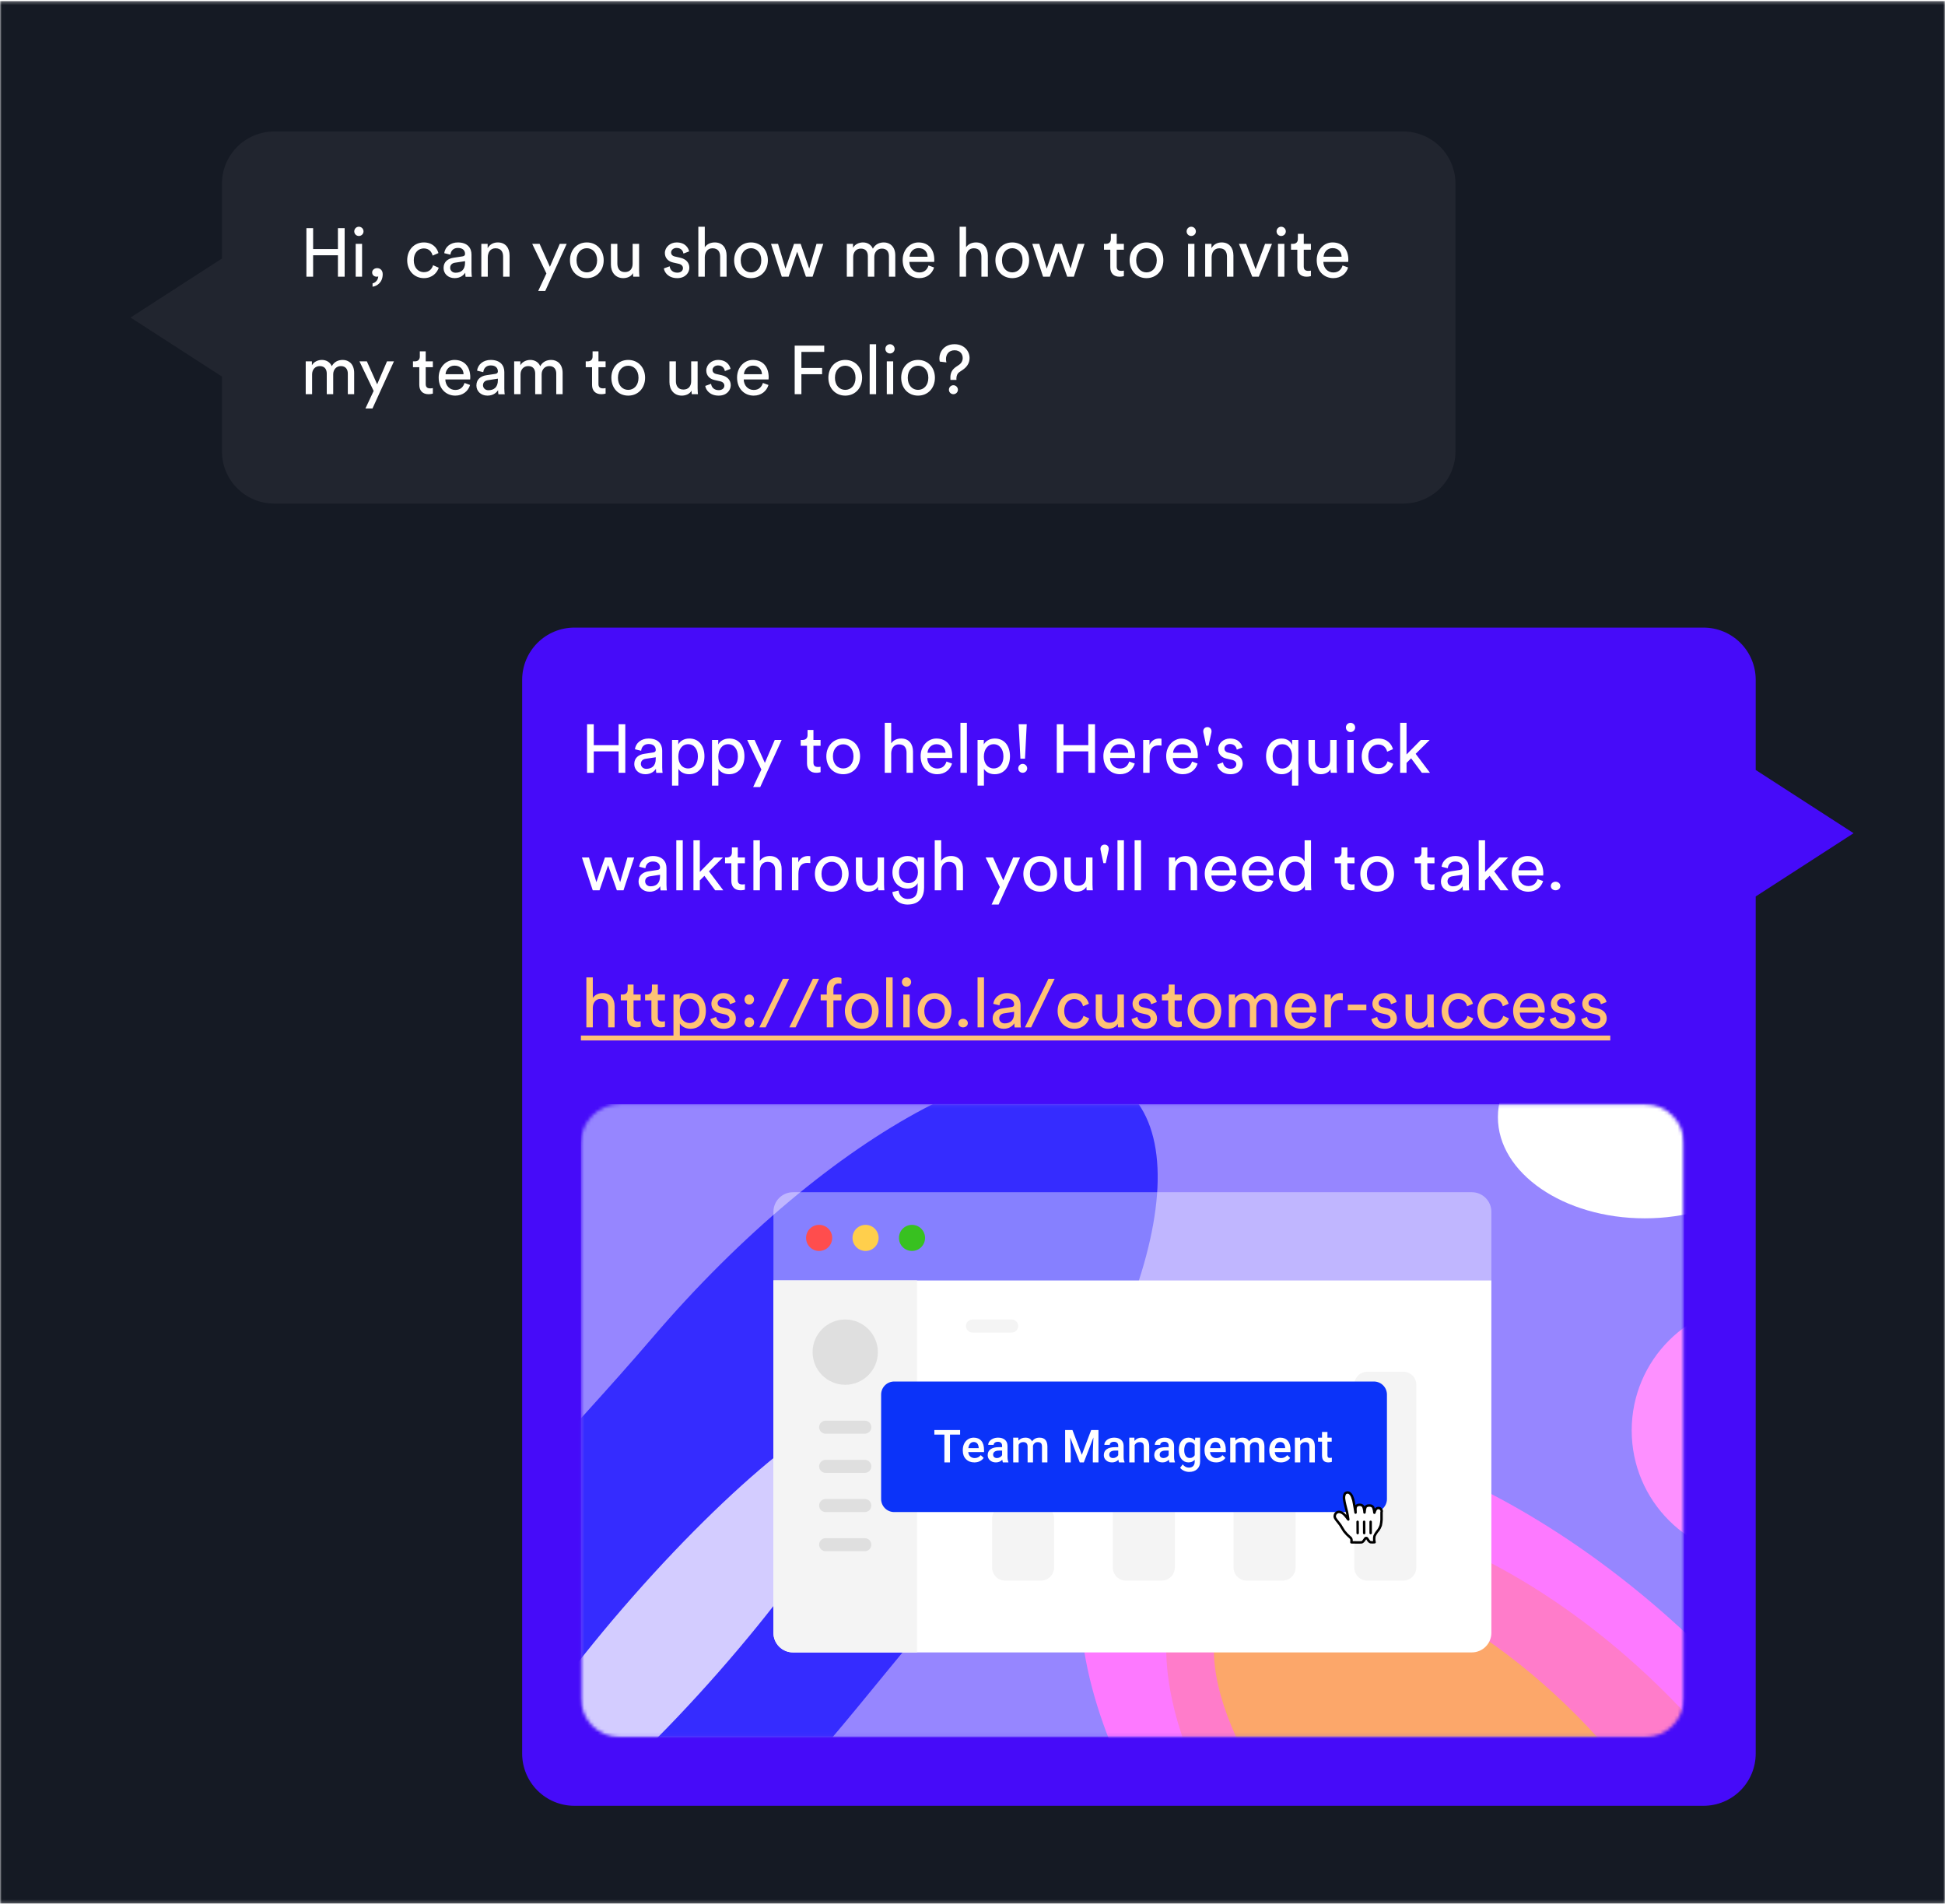 <svg width="571" height="559" viewBox="0 0 571 559" fill="none" xmlns="http://www.w3.org/2000/svg">
<g clip-path="url(#clip0_1_2053)">
<mask id="mask0_1_2053" style="mask-type:luminance" maskUnits="userSpaceOnUse" x="0" y="0" width="571" height="559">
<path d="M570.992 0.28H0.008V558.81H570.992V0.28Z" fill="white"/>
</mask>
<g mask="url(#mask0_1_2053)">
<path d="M570.992 0.28H0.008V558.81H570.992V0.28Z" fill="#151A24"/>
<path fill-rule="evenodd" clip-rule="evenodd" d="M515.427 263.141V514.741C515.427 514.992 515.421 515.242 515.408 515.493C515.396 515.743 515.377 515.993 515.353 516.243C515.328 516.493 515.298 516.742 515.261 516.99C515.224 517.238 515.181 517.485 515.132 517.731C515.083 517.977 515.028 518.222 514.967 518.466C514.906 518.709 514.839 518.951 514.767 519.191C514.694 519.43 514.615 519.668 514.531 519.905C514.446 520.141 514.356 520.375 514.26 520.607C514.164 520.839 514.062 521.068 513.955 521.295C513.848 521.521 513.735 521.745 513.617 521.966C513.498 522.188 513.375 522.406 513.246 522.622C513.117 522.837 512.983 523.048 512.843 523.257C512.704 523.466 512.56 523.671 512.41 523.872C512.261 524.074 512.106 524.271 511.947 524.465C511.788 524.659 511.624 524.849 511.456 525.035C511.287 525.221 511.114 525.402 510.937 525.58C510.76 525.757 510.578 525.93 510.392 526.098C510.206 526.267 510.016 526.431 509.823 526.59C509.629 526.749 509.431 526.903 509.229 527.052C509.028 527.202 508.823 527.346 508.614 527.485C508.406 527.625 508.194 527.76 507.979 527.889C507.763 528.018 507.545 528.141 507.324 528.26C507.103 528.378 506.879 528.49 506.652 528.598C506.425 528.705 506.196 528.807 505.964 528.902C505.732 528.998 505.498 529.089 505.262 529.173C505.026 529.258 504.788 529.336 504.548 529.409C504.308 529.482 504.066 529.549 503.823 529.609C503.579 529.671 503.335 529.726 503.089 529.775C502.843 529.824 502.596 529.866 502.347 529.904C502.099 529.94 501.85 529.971 501.601 529.995C501.351 530.02 501.101 530.038 500.85 530.051C500.6 530.063 500.349 530.069 500.098 530.069H168.621C168.37 530.069 168.119 530.063 167.869 530.051C167.618 530.038 167.368 530.02 167.119 529.995C166.869 529.971 166.62 529.94 166.371 529.904C166.123 529.866 165.877 529.824 165.631 529.775C165.384 529.726 165.139 529.671 164.896 529.609C164.653 529.549 164.411 529.482 164.171 529.409C163.931 529.336 163.693 529.258 163.457 529.173C163.221 529.089 162.987 528.998 162.755 528.902C162.523 528.807 162.294 528.705 162.067 528.598C161.84 528.49 161.616 528.378 161.395 528.26C161.174 528.141 160.955 528.018 160.74 527.889C160.525 527.76 160.313 527.625 160.105 527.485C159.896 527.346 159.691 527.202 159.49 527.052C159.288 526.903 159.09 526.749 158.897 526.59C158.703 526.431 158.513 526.267 158.327 526.098C158.141 525.93 157.959 525.757 157.782 525.58C157.605 525.402 157.432 525.221 157.263 525.035C157.095 524.849 156.931 524.659 156.772 524.465C156.613 524.271 156.459 524.074 156.309 523.872C156.16 523.671 156.015 523.466 155.876 523.257C155.736 523.048 155.602 522.837 155.473 522.622C155.344 522.406 155.22 522.188 155.102 521.966C154.984 521.745 154.871 521.521 154.764 521.295C154.657 521.068 154.555 520.839 154.459 520.607C154.363 520.375 154.273 520.141 154.188 519.905C154.104 519.668 154.025 519.43 153.952 519.191C153.88 518.951 153.813 518.709 153.752 518.466C153.691 518.222 153.636 517.977 153.586 517.731C153.538 517.485 153.495 517.238 153.458 516.99C153.422 516.742 153.391 516.493 153.366 516.243C153.342 515.993 153.323 515.743 153.31 515.493C153.298 515.242 153.292 514.992 153.292 514.741V199.55C153.292 199.299 153.298 199.048 153.31 198.798C153.323 198.547 153.342 198.297 153.366 198.047C153.391 197.798 153.422 197.549 153.458 197.301C153.495 197.052 153.538 196.805 153.586 196.559C153.636 196.313 153.691 196.069 153.752 195.825C153.813 195.582 153.88 195.34 153.952 195.1C154.025 194.86 154.104 194.622 154.188 194.386C154.273 194.15 154.363 193.916 154.459 193.684C154.555 193.452 154.657 193.223 154.764 192.996C154.871 192.769 154.984 192.545 155.102 192.324C155.22 192.103 155.344 191.885 155.473 191.669C155.602 191.454 155.736 191.242 155.876 191.034C156.015 190.825 156.16 190.62 156.309 190.419C156.459 190.217 156.613 190.019 156.772 189.826C156.931 189.632 157.095 189.442 157.263 189.256C157.432 189.07 157.605 188.888 157.782 188.711C157.959 188.534 158.141 188.361 158.327 188.192C158.513 188.024 158.703 187.86 158.897 187.701C159.09 187.542 159.288 187.387 159.49 187.238C159.691 187.088 159.896 186.944 160.105 186.805C160.313 186.665 160.525 186.531 160.74 186.402C160.955 186.273 161.174 186.15 161.395 186.031C161.616 185.913 161.84 185.8 162.067 185.693C162.294 185.586 162.523 185.484 162.755 185.388C162.987 185.292 163.221 185.202 163.457 185.117C163.693 185.033 163.931 184.954 164.171 184.881C164.411 184.809 164.653 184.742 164.896 184.681C165.139 184.62 165.384 184.565 165.631 184.516C165.877 184.467 166.123 184.424 166.371 184.387C166.62 184.35 166.869 184.32 167.119 184.295C167.368 184.271 167.618 184.252 167.869 184.24C168.119 184.227 168.37 184.221 168.621 184.221H500.098C500.349 184.221 500.6 184.227 500.85 184.24C501.101 184.252 501.351 184.271 501.601 184.295C501.85 184.32 502.099 184.35 502.347 184.387C502.596 184.424 502.843 184.467 503.089 184.516C503.335 184.565 503.579 184.62 503.823 184.681C504.066 184.742 504.308 184.809 504.548 184.881C504.788 184.954 505.026 185.033 505.262 185.117C505.498 185.202 505.732 185.292 505.964 185.388C506.196 185.484 506.425 185.586 506.652 185.693C506.879 185.8 507.103 185.913 507.324 186.031C507.545 186.15 507.763 186.273 507.979 186.402C508.194 186.531 508.406 186.665 508.614 186.805C508.823 186.944 509.028 187.088 509.229 187.238C509.431 187.387 509.629 187.542 509.823 187.701C510.016 187.86 510.206 188.024 510.392 188.192C510.578 188.361 510.76 188.534 510.937 188.711C511.114 188.888 511.287 189.07 511.456 189.256C511.624 189.442 511.788 189.632 511.947 189.826C512.106 190.019 512.261 190.217 512.41 190.419C512.56 190.62 512.704 190.825 512.843 191.034C512.983 191.242 513.117 191.454 513.246 191.669C513.375 191.885 513.498 192.103 513.617 192.324C513.735 192.545 513.848 192.769 513.955 192.996C514.062 193.223 514.164 193.452 514.26 193.684C514.356 193.916 514.446 194.15 514.531 194.386C514.615 194.622 514.694 194.86 514.767 195.1C514.839 195.34 514.906 195.582 514.967 195.825C515.028 196.069 515.083 196.313 515.132 196.559C515.181 196.805 515.224 197.052 515.261 197.301C515.298 197.549 515.328 197.798 515.353 198.047C515.377 198.297 515.396 198.547 515.408 198.798C515.421 199.048 515.427 199.299 515.427 199.55V226.013L544.167 244.577L515.427 263.141Z" fill="#460BF9"/>
<path fill-rule="evenodd" clip-rule="evenodd" d="M65.154 110.535V132.488C65.154 132.739 65.16 132.989 65.172 133.24C65.184 133.49 65.203 133.741 65.227 133.99C65.252 134.24 65.283 134.489 65.32 134.737C65.356 134.985 65.399 135.232 65.448 135.478C65.497 135.724 65.552 135.969 65.613 136.213C65.674 136.456 65.741 136.698 65.814 136.938C65.886 137.177 65.965 137.415 66.05 137.652C66.134 137.888 66.224 138.122 66.32 138.354C66.416 138.586 66.518 138.815 66.625 139.042C66.733 139.268 66.845 139.492 66.964 139.713C67.082 139.935 67.205 140.153 67.334 140.368C67.463 140.584 67.598 140.795 67.737 141.004C67.876 141.213 68.021 141.418 68.17 141.619C68.32 141.821 68.474 142.018 68.633 142.212C68.792 142.406 68.956 142.596 69.124 142.782C69.293 142.968 69.466 143.149 69.643 143.327C69.821 143.504 70.002 143.677 70.188 143.845C70.374 144.014 70.564 144.178 70.758 144.337C70.952 144.496 71.149 144.65 71.351 144.799C71.552 144.949 71.757 145.093 71.966 145.232C72.175 145.372 72.386 145.507 72.602 145.636C72.817 145.765 73.035 145.888 73.256 146.006C73.478 146.125 73.701 146.237 73.928 146.345C74.155 146.452 74.384 146.554 74.616 146.649C74.848 146.745 75.082 146.836 75.318 146.92C75.554 147.005 75.792 147.083 76.032 147.156C76.272 147.229 76.514 147.296 76.757 147.357C77.001 147.418 77.246 147.473 77.492 147.522C77.738 147.571 77.985 147.613 78.233 147.65C78.481 147.687 78.73 147.718 78.98 147.742C79.229 147.767 79.479 147.785 79.73 147.798C79.981 147.81 80.231 147.816 80.482 147.816H411.96C412.211 147.816 412.461 147.81 412.712 147.798C412.962 147.785 413.212 147.767 413.462 147.742C413.711 147.718 413.961 147.687 414.209 147.65C414.457 147.613 414.704 147.571 414.95 147.522C415.196 147.473 415.441 147.418 415.684 147.356C415.928 147.296 416.169 147.229 416.41 147.156C416.649 147.083 416.887 147.005 417.123 146.92C417.36 146.836 417.594 146.745 417.826 146.649C418.057 146.554 418.287 146.452 418.513 146.345C418.74 146.237 418.964 146.125 419.185 146.006C419.407 145.888 419.625 145.765 419.84 145.636C420.055 145.507 420.267 145.372 420.475 145.232C420.684 145.093 420.889 144.949 421.091 144.799C421.292 144.65 421.49 144.496 421.684 144.337C421.878 144.178 422.068 144.014 422.254 143.845C422.439 143.677 422.621 143.504 422.799 143.327C422.976 143.149 423.148 142.968 423.317 142.782C423.486 142.596 423.649 142.406 423.808 142.212C423.967 142.018 424.122 141.821 424.271 141.619C424.421 141.418 424.565 141.213 424.704 141.004C424.844 140.795 424.979 140.584 425.108 140.368C425.237 140.153 425.36 139.935 425.478 139.713C425.596 139.492 425.709 139.268 425.816 139.042C425.924 138.815 426.025 138.586 426.121 138.354C426.217 138.122 426.307 137.888 426.392 137.652C426.477 137.415 426.555 137.177 426.628 136.938C426.701 136.698 426.767 136.456 426.828 136.213C426.889 135.969 426.945 135.724 426.994 135.478C427.042 135.232 427.085 134.985 427.122 134.737C427.159 134.489 427.189 134.24 427.214 133.99C427.238 133.741 427.257 133.49 427.27 133.24C427.282 132.989 427.288 132.739 427.288 132.488V53.929C427.288 53.679 427.282 53.428 427.27 53.177C427.257 52.927 427.238 52.677 427.214 52.427C427.189 52.177 427.159 51.928 427.122 51.68C427.085 51.432 427.042 51.185 426.994 50.939C426.945 50.693 426.889 50.448 426.828 50.205C426.767 49.962 426.701 49.72 426.628 49.48C426.555 49.24 426.477 49.002 426.392 48.766C426.307 48.529 426.217 48.295 426.121 48.064C426.025 47.832 425.924 47.602 425.816 47.376C425.709 47.149 425.596 46.925 425.478 46.704C425.36 46.483 425.237 46.264 425.108 46.049C424.979 45.834 424.844 45.622 424.704 45.413C424.565 45.205 424.421 45 424.271 44.798C424.122 44.597 423.967 44.399 423.808 44.205C423.649 44.011 423.486 43.821 423.317 43.636C423.148 43.45 422.976 43.268 422.799 43.091C422.621 42.913 422.439 42.74 422.254 42.572C422.068 42.403 421.878 42.24 421.684 42.081C421.49 41.921 421.292 41.767 421.091 41.618C420.889 41.468 420.684 41.324 420.475 41.184C420.267 41.045 420.055 40.911 419.84 40.782C419.625 40.653 419.407 40.529 419.185 40.411C418.964 40.293 418.74 40.18 418.513 40.073C418.287 39.965 418.057 39.864 417.826 39.768C417.594 39.672 417.36 39.582 417.123 39.497C416.887 39.413 416.649 39.334 416.41 39.261C416.169 39.188 415.928 39.121 415.684 39.06C415.441 38.999 415.196 38.944 414.95 38.896C414.704 38.847 414.457 38.804 414.209 38.767C413.961 38.73 413.711 38.7 413.462 38.675C413.212 38.65 412.962 38.632 412.712 38.62C412.461 38.607 412.211 38.601 411.96 38.601H80.482C80.231 38.601 79.981 38.607 79.73 38.62C79.479 38.632 79.229 38.65 78.98 38.675C78.73 38.7 78.481 38.73 78.233 38.767C77.985 38.804 77.738 38.847 77.492 38.896C77.246 38.944 77.001 38.999 76.757 39.06C76.514 39.121 76.272 39.188 76.032 39.261C75.792 39.334 75.554 39.413 75.318 39.497C75.082 39.582 74.848 39.672 74.616 39.768C74.384 39.864 74.155 39.965 73.928 40.073C73.701 40.18 73.478 40.293 73.256 40.411C73.035 40.529 72.817 40.653 72.602 40.782C72.386 40.911 72.175 41.045 71.966 41.184C71.757 41.324 71.552 41.468 71.351 41.618C71.149 41.767 70.952 41.921 70.758 42.081C70.564 42.24 70.374 42.403 70.188 42.572C70.002 42.74 69.821 42.913 69.643 43.091C69.466 43.268 69.293 43.45 69.124 43.636C68.956 43.821 68.792 44.011 68.633 44.205C68.474 44.399 68.32 44.597 68.17 44.798C68.021 45 67.876 45.205 67.737 45.413C67.598 45.622 67.463 45.834 67.334 46.049C67.205 46.264 67.082 46.483 66.964 46.704C66.845 46.925 66.733 47.149 66.625 47.376C66.518 47.602 66.416 47.832 66.32 48.064C66.224 48.295 66.134 48.529 66.05 48.766C65.965 49.002 65.886 49.24 65.814 49.48C65.741 49.72 65.674 49.962 65.613 50.205C65.552 50.448 65.497 50.693 65.448 50.939C65.399 51.185 65.356 51.432 65.32 51.68C65.283 51.928 65.252 52.177 65.227 52.427C65.203 52.677 65.184 52.927 65.172 53.177C65.16 53.428 65.154 53.679 65.154 53.929V75.882L38.329 93.209L65.154 110.535Z" fill="#21252F"/>
<path d="M101.179 81.223V66.972H99.207V73.109H91.925V66.972H89.954V81.223H91.925V74.936H99.207V81.223H101.179ZM106.294 81.223V71.583H104.421V81.223H106.294ZM104.001 67.922C104.001 68.668 104.604 69.271 105.35 69.271C106.11 69.271 106.719 68.668 106.719 67.922C106.719 67.162 106.11 66.553 105.35 66.553C104.604 66.553 104.001 67.162 104.001 67.922ZM109.254 79.959C109.254 80.758 109.856 81.223 110.596 81.223C110.819 81.223 110.983 81.17 111.042 81.131C111.022 82.041 110.36 82.965 109.372 83.174V84.157C110.616 84.006 112.351 82.965 112.351 80.483C112.351 79.304 111.585 78.708 110.721 78.708C109.876 78.708 109.254 79.291 109.254 79.959ZM124.415 72.919C126.065 72.919 126.766 74.058 127.008 75.027L128.717 74.287C128.318 72.775 126.988 71.163 124.415 71.163C121.658 71.163 119.542 73.292 119.542 76.396C119.542 79.422 121.618 81.642 124.434 81.642C126.949 81.642 128.337 80.018 128.803 78.59L127.132 77.844C126.91 78.629 126.242 79.893 124.434 79.893C122.863 79.893 121.474 78.675 121.474 76.396C121.474 74.078 122.882 72.919 124.415 72.919ZM130.224 78.715C130.224 80.28 131.494 81.642 133.465 81.642C135.194 81.642 136.157 80.719 136.583 80.037C136.583 80.633 136.642 81 136.681 81.249H138.534C138.495 81 138.417 80.496 138.417 79.638V74.733C138.417 72.814 137.283 71.163 134.389 71.163C132.3 71.163 130.63 72.454 130.427 74.32L132.234 74.752C132.359 73.613 133.099 72.775 134.428 72.775C135.895 72.775 136.524 73.567 136.524 74.53C136.524 74.87 136.36 75.178 135.777 75.257L133.164 75.65C131.494 75.892 130.224 76.868 130.224 78.616V78.715ZM133.727 80.057C132.758 80.057 132.156 79.35 132.156 78.61C132.156 77.719 132.758 77.241 133.564 77.117L136.524 76.665V77.117C136.524 79.291 135.273 80.057 133.727 80.057ZM143.197 75.564C143.197 74.078 143.963 72.879 145.45 72.879C147.14 72.879 147.703 73.98 147.703 75.342V81.223H149.596V75.014C149.596 72.834 148.45 71.163 146.138 71.163C145.011 71.163 143.859 71.629 143.158 72.834V71.583H141.305V81.223H143.197V75.564ZM160.068 85.414L166.368 71.583H164.331L161.436 78.322L158.417 71.583H156.243L160.408 80.267L157.998 85.414H160.068ZM172.275 79.952C170.664 79.952 169.256 78.715 169.256 76.396C169.256 74.097 170.664 72.86 172.275 72.86C173.886 72.86 175.294 74.097 175.294 76.396C175.294 78.715 173.886 79.952 172.275 79.952ZM172.275 71.163C169.38 71.163 167.324 73.371 167.324 76.396C167.324 79.435 169.38 81.642 172.275 81.642C175.176 81.642 177.226 79.435 177.226 76.396C177.226 73.371 175.176 71.163 172.275 71.163ZM185.825 80.057C185.825 80.463 185.864 81.007 185.903 81.223H187.718C187.679 80.882 187.619 80.201 187.619 79.435V71.583H185.726V77.392C185.726 78.859 184.961 79.861 183.434 79.861C181.843 79.861 181.241 78.695 181.241 77.372V71.583H179.348V77.653C179.348 79.952 180.717 81.642 182.969 81.642C184.096 81.642 185.301 81.183 185.825 80.175V80.057ZM194.889 78.793C195.053 79.933 196.179 81.642 198.831 81.642C201.228 81.642 202.374 80.018 202.374 78.61C202.374 77.143 201.451 76.043 199.696 75.65L198.131 75.296C197.383 75.132 197.023 74.7 197.023 74.097C197.023 73.416 197.665 72.775 198.628 72.775C200.161 72.775 200.56 73.914 200.645 74.431L202.315 73.79C202.112 72.899 201.287 71.163 198.628 71.163C196.742 71.163 195.19 72.578 195.19 74.268C195.19 75.669 196.094 76.724 197.607 77.058L199.257 77.431C200.062 77.614 200.501 78.092 200.501 78.715C200.501 79.415 199.918 80.037 198.851 80.037C197.482 80.037 196.722 79.206 196.598 78.171L194.889 78.793ZM206.906 75.466C206.945 74.019 207.712 72.879 209.159 72.879C210.848 72.879 211.412 73.98 211.412 75.342V81.223H213.305V75.014C213.305 72.834 212.158 71.163 209.846 71.163C208.74 71.163 207.613 71.55 206.906 72.578V66.553H205.013V81.223H206.906V75.466ZM220.476 79.952C218.864 79.952 217.457 78.715 217.457 76.396C217.457 74.097 218.864 72.86 220.476 72.86C222.087 72.86 223.494 74.097 223.494 76.396C223.494 78.715 222.087 79.952 220.476 79.952ZM220.476 71.163C217.581 71.163 215.525 73.371 215.525 76.396C215.525 79.435 217.581 81.642 220.476 81.642C223.377 81.642 225.427 79.435 225.427 76.396C225.427 73.371 223.377 71.163 220.476 71.163ZM233.102 71.583L230.588 78.839L228.413 71.583H226.344L229.519 81.223H231.511L234.026 73.888L236.599 81.223H238.551L241.694 71.583H239.703L237.569 78.839L235.054 71.583H233.102ZM250.476 81.223V75.42C250.476 73.973 251.381 72.971 252.73 72.971C254.177 72.971 254.78 73.934 254.78 75.178V81.223H256.672V75.394C256.672 74.012 257.582 72.971 258.905 72.971C260.332 72.971 260.962 73.914 260.962 75.178V81.223H262.828V74.975C262.828 72.316 261.177 71.163 259.488 71.163C258.263 71.163 257.013 71.609 256.253 72.997C255.729 71.753 254.563 71.163 253.351 71.163C252.226 71.163 251.02 71.668 250.418 72.735V71.583H248.603V81.223H250.476ZM267.02 75.355C267.098 74.084 268.061 72.834 269.652 72.834C271.361 72.834 272.271 73.947 272.311 75.355H267.02ZM272.592 77.922C272.226 79.068 271.447 79.978 269.874 79.978C268.244 79.978 266.999 78.708 266.954 76.887H274.243C274.263 76.769 274.282 76.527 274.282 76.285C274.282 73.226 272.612 71.163 269.633 71.163C267.197 71.163 265.002 73.246 265.002 76.324C265.002 79.743 267.281 81.642 269.874 81.642C272.128 81.642 273.68 80.299 274.223 78.518L272.592 77.922ZM283.608 75.466C283.647 74.019 284.413 72.879 285.861 72.879C287.551 72.879 288.114 73.98 288.114 75.342V81.223H290.006V75.014C290.006 72.834 288.861 71.163 286.549 71.163C285.441 71.163 284.316 71.55 283.608 72.578V66.553H281.716V81.223H283.608V75.466ZM297.177 79.952C295.567 79.952 294.159 78.715 294.159 76.396C294.159 74.097 295.567 72.86 297.177 72.86C298.789 72.86 300.197 74.097 300.197 76.396C300.197 78.715 298.789 79.952 297.177 79.952ZM297.177 71.163C294.283 71.163 292.226 73.371 292.226 76.396C292.226 79.435 294.283 81.642 297.177 81.642C300.079 81.642 302.128 79.435 302.128 76.396C302.128 73.371 300.079 71.163 297.177 71.163ZM309.804 71.583L307.289 78.839L305.116 71.583H303.045L306.222 81.223H308.213L310.728 73.888L313.302 81.223H315.253L318.397 71.583H316.406L314.27 78.839L311.756 71.583H309.804ZM327.84 68.649H326.112V70.155C326.112 70.967 325.673 71.583 324.625 71.583H324.101V73.299H325.954V78.492C325.954 80.221 326.995 81.223 328.646 81.223C329.294 81.223 329.772 81.105 329.936 81.046V79.435C329.772 79.474 329.431 79.513 329.19 79.513C328.207 79.513 327.84 79.081 327.84 78.217V73.299H329.936V71.583H327.84V68.649ZM336.576 79.952C334.966 79.952 333.557 78.715 333.557 76.396C333.557 74.097 334.966 72.86 336.576 72.86C338.188 72.86 339.596 74.097 339.596 76.396C339.596 78.715 338.188 79.952 336.576 79.952ZM336.576 71.163C333.682 71.163 331.625 73.371 331.625 76.396C331.625 79.435 333.682 81.642 336.576 81.642C339.478 81.642 341.527 79.435 341.527 76.396C341.527 73.371 339.478 71.163 336.576 71.163ZM350.651 81.223V71.583H348.778V81.223H350.651ZM348.358 67.922C348.358 68.668 348.961 69.271 349.708 69.271C350.467 69.271 351.076 68.668 351.076 67.922C351.076 67.162 350.467 66.553 349.708 66.553C348.961 66.553 348.358 67.162 348.358 67.922ZM355.699 75.564C355.699 74.078 356.466 72.879 357.953 72.879C359.643 72.879 360.206 73.98 360.206 75.342V81.223H362.098V75.014C362.098 72.834 360.952 71.163 358.641 71.163C357.514 71.163 356.361 71.629 355.66 72.834V71.583H353.807V81.223H355.699V75.564ZM373.415 71.583H371.384L368.608 79.022L365.851 71.583H363.716L367.638 81.223H369.551L373.415 71.583ZM377.056 81.223V71.583H375.183V81.223H377.056ZM374.764 67.922C374.764 68.668 375.367 69.271 376.113 69.271C376.873 69.271 377.482 68.668 377.482 67.922C377.482 67.162 376.873 66.553 376.113 66.553C375.367 66.553 374.764 67.162 374.764 67.922ZM382.747 68.649H381.018V70.155C381.018 70.967 380.579 71.583 379.531 71.583H379.007V73.299H380.861V78.492C380.861 80.221 381.902 81.223 383.553 81.223C384.201 81.223 384.679 81.105 384.843 81.046V79.435C384.679 79.474 384.339 79.513 384.096 79.513C383.114 79.513 382.747 79.081 382.747 78.217V73.299H384.843V71.583H382.747V68.649ZM388.569 75.355C388.648 74.084 389.611 72.834 391.202 72.834C392.911 72.834 393.821 73.947 393.86 75.355H388.569ZM394.142 77.922C393.776 79.068 392.996 79.978 391.424 79.978C389.794 79.978 388.549 78.708 388.504 76.887H395.793C395.813 76.769 395.832 76.527 395.832 76.285C395.832 73.226 394.162 71.163 391.182 71.163C388.747 71.163 386.552 73.246 386.552 76.324C386.552 79.743 388.831 81.642 391.424 81.642C393.677 81.642 395.229 80.299 395.773 78.518L394.142 77.922ZM91.624 115.712V109.909C91.624 108.462 92.528 107.46 93.877 107.46C95.324 107.46 95.927 108.423 95.927 109.667V115.712H97.819V109.883C97.819 108.501 98.73 107.46 100.052 107.46C101.48 107.46 102.109 108.403 102.109 109.667V115.712H103.975V109.464C103.975 106.805 102.325 105.652 100.635 105.652C99.41 105.652 98.16 106.098 97.4 107.486C96.876 106.242 95.71 105.652 94.499 105.652C93.372 105.652 92.167 106.157 91.565 107.224V106.072H89.751V115.712H91.624ZM109.352 119.903L115.652 106.072H113.615L110.721 112.811L107.702 106.072H105.527L109.692 114.756L107.282 119.903H109.352ZM124.978 103.138H123.249V104.644C123.249 105.456 122.81 106.072 121.762 106.072H121.238V107.787H123.092V112.981C123.092 114.71 124.133 115.712 125.783 115.712C126.432 115.712 126.91 115.594 127.074 115.535V113.924C126.91 113.963 126.569 114.002 126.327 114.002C125.345 114.002 124.978 113.57 124.978 112.706V107.787H127.074V106.072H124.978V103.138ZM130.8 109.844C130.879 108.573 131.841 107.323 133.433 107.323C135.142 107.323 136.052 108.436 136.092 109.844H130.8ZM136.373 112.411C136.006 113.557 135.227 114.467 133.655 114.467C132.025 114.467 130.78 113.197 130.734 111.376H138.024C138.043 111.258 138.063 111.016 138.063 110.774C138.063 107.715 136.393 105.652 133.413 105.652C130.977 105.652 128.783 107.735 128.783 110.813C128.783 114.232 131.062 116.131 133.655 116.131C135.908 116.131 137.46 114.788 138.004 113.007L136.373 112.411ZM139.864 113.203C139.864 114.769 141.134 116.131 143.106 116.131C144.835 116.131 145.797 115.207 146.223 114.526C146.223 115.122 146.282 115.489 146.321 115.738H148.175C148.135 115.489 148.057 114.985 148.057 114.127V109.222C148.057 107.303 146.924 105.652 144.029 105.652C141.94 105.652 140.27 106.943 140.067 108.809L141.874 109.241C141.999 108.102 142.739 107.263 144.068 107.263C145.535 107.263 146.164 108.056 146.164 109.019C146.164 109.359 146 109.667 145.417 109.746L142.804 110.139C141.134 110.381 139.864 111.357 139.864 113.105V113.203ZM143.368 114.546C142.398 114.546 141.796 113.839 141.796 113.099C141.796 112.208 142.398 111.73 143.204 111.606L146.164 111.154V111.606C146.164 113.78 144.913 114.546 143.368 114.546ZM152.818 115.712V109.909C152.818 108.462 153.721 107.46 155.071 107.46C156.518 107.46 157.12 108.423 157.12 109.667V115.712H159.013V109.883C159.013 108.501 159.923 107.46 161.246 107.46C162.674 107.46 163.303 108.403 163.303 109.667V115.712H165.169V109.464C165.169 106.805 163.519 105.652 161.829 105.652C160.605 105.652 159.354 106.098 158.594 107.486C158.07 106.242 156.904 105.652 155.693 105.652C154.566 105.652 153.361 106.157 152.759 107.224V106.072H150.945V115.712H152.818ZM175.693 103.138H173.965V104.644C173.965 105.456 173.526 106.072 172.478 106.072H171.954V107.787H173.807V112.981C173.807 114.71 174.849 115.712 176.499 115.712C177.147 115.712 177.625 115.594 177.789 115.535V113.924C177.625 113.963 177.285 114.002 177.043 114.002C176.06 114.002 175.693 113.57 175.693 112.706V107.787H177.789V106.072H175.693V103.138ZM184.43 114.441C182.819 114.441 181.411 113.203 181.411 110.885C181.411 108.586 182.819 107.349 184.43 107.349C186.041 107.349 187.449 108.586 187.449 110.885C187.449 113.203 186.041 114.441 184.43 114.441ZM184.43 105.652C181.535 105.652 179.479 107.859 179.479 110.885C179.479 113.924 181.535 116.131 184.43 116.131C187.331 116.131 189.381 113.924 189.381 110.885C189.381 107.859 187.331 105.652 184.43 105.652ZM203.01 114.546C203.01 114.952 203.049 115.496 203.088 115.712H204.902C204.863 115.371 204.804 114.69 204.804 113.924V106.072H202.911V111.881C202.911 113.348 202.145 114.35 200.619 114.35C199.027 114.35 198.425 113.184 198.425 111.861V106.072H196.533V112.143C196.533 114.441 197.901 116.131 200.154 116.131C201.281 116.131 202.486 115.672 203.01 114.664V114.546ZM207.043 113.282C207.207 114.422 208.334 116.131 210.986 116.131C213.383 116.131 214.529 114.507 214.529 113.099C214.529 111.632 213.606 110.532 211.851 110.139L210.285 109.785C209.539 109.621 209.179 109.189 209.179 108.586C209.179 107.905 209.821 107.263 210.783 107.263C212.315 107.263 212.715 108.403 212.8 108.92L214.47 108.279C214.267 107.388 213.442 105.652 210.783 105.652C208.897 105.652 207.345 107.067 207.345 108.757C207.345 110.158 208.248 111.213 209.761 111.547L211.412 111.92C212.217 112.103 212.656 112.581 212.656 113.203C212.656 113.904 212.073 114.526 211.006 114.526C209.637 114.526 208.878 113.695 208.753 112.66L207.043 113.282ZM218.4 109.844C218.478 108.573 219.441 107.323 221.032 107.323C222.741 107.323 223.652 108.436 223.691 109.844H218.4ZM223.972 112.411C223.607 113.557 222.827 114.467 221.255 114.467C219.624 114.467 218.38 113.197 218.334 111.376H225.623C225.643 111.258 225.662 111.016 225.662 110.774C225.662 107.715 223.993 105.652 221.013 105.652C218.577 105.652 216.382 107.735 216.382 110.813C216.382 114.232 218.661 116.131 221.255 116.131C223.508 116.131 225.06 114.788 225.603 113.007L223.972 112.411ZM235.27 115.712V109.844H241.347V107.997H235.27V103.295H241.969V101.461H233.299V115.712H235.27ZM248.139 114.441C246.527 114.441 245.12 113.203 245.12 110.885C245.12 108.586 246.527 107.349 248.139 107.349C249.75 107.349 251.157 108.586 251.157 110.885C251.157 113.203 249.75 114.441 248.139 114.441ZM248.139 105.652C245.244 105.652 243.188 107.859 243.188 110.885C243.188 113.924 245.244 116.131 248.139 116.131C251.04 116.131 253.09 113.924 253.09 110.885C253.09 107.859 251.04 105.652 248.139 105.652ZM257.203 115.712V101.042H255.31V115.712H257.203ZM262.212 115.712V106.072H260.339V115.712H262.212ZM259.921 102.411C259.921 103.157 260.523 103.76 261.269 103.76C262.029 103.76 262.638 103.157 262.638 102.411C262.638 101.651 262.029 101.042 261.269 101.042C260.523 101.042 259.921 101.651 259.921 102.411ZM269.514 114.441C267.904 114.441 266.495 113.203 266.495 110.885C266.495 108.586 267.904 107.349 269.514 107.349C271.126 107.349 272.534 108.586 272.534 110.885C272.534 113.203 271.126 114.441 269.514 114.441ZM269.514 105.652C266.62 105.652 264.563 107.859 264.563 110.885C264.563 113.924 266.62 116.131 269.514 116.131C272.416 116.131 274.465 113.924 274.465 110.885C274.465 107.859 272.416 105.652 269.514 105.652ZM280.792 111.527C280.772 111.331 280.772 111.245 280.772 111.147C280.772 110.361 281.035 109.634 281.656 109.215L282.58 108.593C283.752 107.807 284.637 106.7 284.637 105.089C284.637 103.033 283.045 101.042 280.229 101.042C277.132 101.042 275.782 103.315 275.782 105.168C275.782 105.528 275.821 105.855 275.899 106.137L277.852 106.379C277.773 106.157 277.714 105.731 277.714 105.391C277.714 104.12 278.48 102.817 280.229 102.817C281.84 102.817 282.626 103.924 282.626 105.109C282.626 105.895 282.24 106.615 281.559 107.08L280.674 107.683C279.483 108.488 279.004 109.497 279.004 110.826C279.004 111.088 279.004 111.285 279.024 111.527H280.792ZM278.578 114.408C278.578 115.129 279.162 115.712 279.889 115.712C280.609 115.712 281.217 115.129 281.217 114.408C281.217 113.682 280.609 113.079 279.889 113.079C279.162 113.079 278.578 113.682 278.578 114.408Z" fill="white"/>
<path d="M183.569 226.843V212.592H181.598V218.729H174.315V212.592H172.344V226.843H174.315V220.556H181.598V226.843H183.569ZM186.208 224.335C186.208 225.9 187.479 227.262 189.45 227.262C191.179 227.262 192.142 226.339 192.568 225.658C192.568 226.254 192.626 226.62 192.666 226.869H194.519C194.48 226.62 194.401 226.116 194.401 225.258V220.353C194.401 218.434 193.268 216.784 190.374 216.784C188.284 216.784 186.614 218.074 186.411 219.94L188.219 220.373C188.343 219.233 189.083 218.395 190.413 218.395C191.88 218.395 192.509 219.187 192.509 220.15C192.509 220.49 192.345 220.798 191.762 220.877L189.149 221.27C187.479 221.512 186.208 222.488 186.208 224.237V224.335ZM189.712 225.677C188.743 225.677 188.14 224.97 188.14 224.23C188.14 223.339 188.743 222.861 189.548 222.737L192.509 222.285V222.737C192.509 224.911 191.258 225.677 189.712 225.677ZM199.162 230.615V225.697C199.686 226.561 200.813 227.262 202.299 227.262C205.135 227.262 206.805 225.009 206.805 221.997C206.805 219.05 205.259 216.784 202.358 216.784C200.793 216.784 199.647 217.55 199.123 218.519V217.203H197.289V230.615H199.162ZM204.88 222.108C204.88 224.125 203.773 225.572 202.018 225.572C200.289 225.572 199.143 224.125 199.143 222.108C199.143 219.973 200.289 218.454 202.018 218.454C203.793 218.454 204.88 219.973 204.88 221.997V222.108ZM210.898 230.615V225.697C211.422 226.561 212.549 227.262 214.035 227.262C216.871 227.262 218.541 225.009 218.541 221.997C218.541 219.05 216.995 216.784 214.094 216.784C212.529 216.784 211.383 217.55 210.859 218.519V217.203H209.025V230.615H210.898ZM216.616 222.108C216.616 224.125 215.509 225.572 213.754 225.572C212.025 225.572 210.879 224.125 210.879 222.108C210.879 219.973 212.025 218.454 213.754 218.454C215.528 218.454 216.616 219.973 216.616 221.997V222.108ZM223.178 231.034L229.478 217.203H227.441L224.546 223.942L221.527 217.203H219.353L223.518 225.887L221.108 231.034H223.178ZM238.804 214.269H237.075V215.775C237.075 216.587 236.636 217.203 235.588 217.203H235.064V218.919H236.917V224.112C236.917 225.841 237.959 226.843 239.609 226.843C240.257 226.843 240.736 226.725 240.899 226.666V225.055C240.736 225.094 240.395 225.134 240.153 225.134C239.17 225.134 238.804 224.701 238.804 223.837V218.919H240.899V217.203H238.804V214.269ZM247.54 225.572C245.929 225.572 244.521 224.335 244.521 222.016C244.521 219.718 245.929 218.48 247.54 218.48C249.151 218.48 250.559 219.718 250.559 222.016C250.559 224.335 249.151 225.572 247.54 225.572ZM247.54 216.784C244.645 216.784 242.589 218.991 242.589 222.016C242.589 225.055 244.645 227.262 247.54 227.262C250.441 227.262 252.491 225.055 252.491 222.016C252.491 218.991 250.441 216.784 247.54 216.784ZM261.633 221.086C261.673 219.639 262.439 218.5 263.886 218.5C265.576 218.5 266.139 219.6 266.139 220.962V226.843H268.032V220.635C268.032 218.454 266.885 216.784 264.574 216.784C263.467 216.784 262.341 217.17 261.633 218.198V212.173H259.741V226.843H261.633V221.086ZM272.289 220.975C272.367 219.705 273.33 218.454 274.921 218.454C276.631 218.454 277.541 219.567 277.58 220.975H272.289ZM277.862 223.542C277.496 224.688 276.716 225.599 275.144 225.599C273.513 225.599 272.269 224.328 272.224 222.508H279.512C279.532 222.39 279.552 222.147 279.552 221.905C279.552 218.847 277.882 216.784 274.902 216.784C272.466 216.784 270.271 218.866 270.271 221.944C270.271 225.363 272.55 227.262 275.144 227.262C277.397 227.262 278.949 225.92 279.492 224.138L277.862 223.542ZM283.847 226.843V212.173H281.955V226.843H283.847ZM288.858 230.615V225.697C289.382 226.561 290.508 227.262 291.994 227.262C294.83 227.262 296.5 225.009 296.5 221.997C296.5 219.05 294.955 216.784 292.054 216.784C290.488 216.784 289.343 217.55 288.819 218.519V217.203H286.985V230.615H288.858ZM294.575 222.108C294.575 224.125 293.468 225.572 291.713 225.572C289.984 225.572 288.838 224.125 288.838 222.108C288.838 219.973 289.984 218.454 291.713 218.454C293.488 218.454 294.575 219.973 294.575 221.997V222.108ZM301.419 212.592H299.042L299.566 222.698H300.915L301.419 212.592ZM298.924 225.546C298.924 226.267 299.506 226.843 300.233 226.843C300.954 226.843 301.556 226.267 301.556 225.546C301.556 224.832 300.954 224.23 300.233 224.23C299.506 224.23 298.924 224.832 298.924 225.546ZM321.465 226.843V212.592H319.494V218.729H312.212V212.592H310.24V226.843H312.212V220.556H319.494V226.843H321.465ZM325.938 220.975C326.017 219.705 326.98 218.454 328.571 218.454C330.28 218.454 331.19 219.567 331.229 220.975H325.938ZM331.511 223.542C331.145 224.688 330.365 225.599 328.793 225.599C327.163 225.599 325.918 224.328 325.873 222.508H333.162C333.182 222.39 333.201 222.147 333.201 221.905C333.201 218.847 331.531 216.784 328.552 216.784C326.115 216.784 323.921 218.866 323.921 221.944C323.921 225.363 326.2 227.262 328.793 227.262C331.046 227.262 332.598 225.92 333.142 224.138L331.511 223.542ZM340.981 216.849C340.877 216.83 340.614 216.784 340.353 216.784C339.37 216.784 338.159 217.15 337.458 218.637V217.203H335.605V226.843H337.497V222.016C337.497 219.665 338.565 218.801 340.156 218.801C340.418 218.801 340.7 218.82 340.981 218.86V216.849ZM344.38 220.975C344.459 219.705 345.422 218.454 347.013 218.454C348.722 218.454 349.632 219.567 349.671 220.975H344.38ZM349.953 223.542C349.587 224.688 348.807 225.599 347.235 225.599C345.605 225.599 344.36 224.328 344.315 222.508H351.604C351.624 222.39 351.643 222.147 351.643 221.905C351.643 218.847 349.973 216.784 346.994 216.784C344.558 216.784 342.363 218.866 342.363 221.944C342.363 225.363 344.642 227.262 347.235 227.262C349.488 227.262 351.04 225.92 351.584 224.138L349.953 223.542ZM353.241 214.682C353.241 214.78 353.26 214.963 353.287 215.068L354.105 218.879H354.793L355.638 215.048C355.657 214.943 355.677 214.799 355.677 214.682C355.677 213.941 355.173 213.431 354.472 213.431C353.745 213.431 353.241 213.941 353.241 214.682ZM357.334 224.413C357.498 225.553 358.624 227.262 361.277 227.262C363.674 227.262 364.82 225.638 364.82 224.23C364.82 222.763 363.896 221.663 362.141 221.27L360.576 220.916C359.829 220.752 359.469 220.32 359.469 219.718C359.469 219.037 360.111 218.395 361.074 218.395C362.606 218.395 363.005 219.534 363.091 220.052L364.76 219.41C364.557 218.519 363.732 216.784 361.074 216.784C359.188 216.784 357.636 218.198 357.636 219.888C357.636 221.289 358.539 222.344 360.052 222.678L361.702 223.051C362.508 223.235 362.947 223.713 362.947 224.335C362.947 225.036 362.363 225.658 361.296 225.658C359.927 225.658 359.168 224.826 359.044 223.791L357.334 224.413ZM381.16 230.615V217.203H379.332V218.696C378.927 217.655 377.905 216.784 376.235 216.784C373.399 216.784 371.683 219.128 371.683 221.984C371.683 224.924 373.498 227.262 376.274 227.262C377.701 227.262 378.789 226.62 379.293 225.638V230.615H381.16ZM373.615 221.984C373.615 219.908 374.702 218.454 376.457 218.454C378.167 218.454 379.313 219.908 379.313 221.984C379.313 224.06 378.167 225.599 376.457 225.599C374.722 225.599 373.615 224.06 373.615 221.984ZM390.603 225.677C390.603 226.083 390.642 226.627 390.682 226.843H392.496C392.457 226.502 392.398 225.821 392.398 225.055V217.203H390.505V223.012C390.505 224.479 389.739 225.481 388.213 225.481C386.622 225.481 386.019 224.315 386.019 222.992V217.203H384.126V223.274C384.126 225.572 385.495 227.262 387.748 227.262C388.874 227.262 390.079 226.804 390.603 225.795V225.677ZM397.414 226.843V217.203H395.541V226.843H397.414ZM395.122 213.542C395.122 214.289 395.725 214.891 396.471 214.891C397.231 214.891 397.84 214.289 397.84 213.542C397.84 212.782 397.231 212.173 396.471 212.173C395.725 212.173 395.122 212.782 395.122 213.542ZM404.637 218.539C406.288 218.539 406.989 219.678 407.231 220.648L408.941 219.908C408.541 218.395 407.212 216.784 404.637 216.784C401.88 216.784 399.765 218.912 399.765 222.016C399.765 225.042 401.841 227.262 404.657 227.262C407.172 227.262 408.56 225.638 409.026 224.21L407.355 223.464C407.133 224.25 406.465 225.514 404.657 225.514C403.085 225.514 401.697 224.295 401.697 222.016C401.697 219.698 403.105 218.539 404.637 218.539ZM419.721 217.203H417.107L412.922 221.473V212.173H411.049V226.843H412.922V223.942L414.271 222.599L417.428 226.843H419.805L415.601 221.276L419.721 217.203ZM177.596 251.692L175.082 258.948L172.907 251.692H170.838L174.014 261.332H176.005L178.52 253.997L181.094 261.332H183.045L186.189 251.692H184.198L182.063 258.948L179.548 251.692H177.596ZM187.466 258.824C187.466 260.389 188.736 261.751 190.708 261.751C192.437 261.751 193.399 260.828 193.825 260.147C193.825 260.743 193.884 261.109 193.923 261.358H195.777C195.737 261.109 195.659 260.605 195.659 259.747V254.842C195.659 252.923 194.526 251.273 191.631 251.273C189.542 251.273 187.872 252.563 187.669 254.429L189.476 254.862C189.601 253.722 190.341 252.884 191.67 252.884C193.137 252.884 193.766 253.676 193.766 254.639C193.766 254.979 193.602 255.287 193.019 255.366L190.406 255.759C188.736 256.001 187.466 256.977 187.466 258.726V258.824ZM190.97 260.166C190 260.166 189.398 259.459 189.398 258.719C189.398 257.828 190 257.35 190.806 257.226L193.766 256.774V257.226C193.766 259.4 192.515 260.166 190.97 260.166ZM200.439 261.332V246.662H198.547V261.332H200.439ZM212.247 251.692H209.634L205.449 255.962V246.662H203.576V261.332H205.449V258.431L206.799 257.088L209.955 261.332H212.332L208.128 255.765L212.247 251.692ZM216.589 248.758H214.86V250.264C214.86 251.076 214.422 251.692 213.374 251.692H212.85V253.408H214.703V258.601C214.703 260.33 215.745 261.332 217.395 261.332C218.043 261.332 218.521 261.214 218.685 261.155V259.544C218.521 259.583 218.181 259.623 217.938 259.623C216.956 259.623 216.589 259.19 216.589 258.326V253.408H218.685V251.692H216.589V248.758ZM223.073 255.575C223.112 254.128 223.878 252.989 225.326 252.989C227.015 252.989 227.579 254.089 227.579 255.451V261.332H229.471V255.124C229.471 252.943 228.325 251.273 226.013 251.273C224.907 251.273 223.78 251.659 223.073 252.687V246.662H221.18V261.332H223.073V255.575ZM237.874 251.338C237.769 251.319 237.507 251.273 237.245 251.273C236.263 251.273 235.051 251.639 234.35 253.126V251.692H232.497V261.332H234.39V256.505C234.39 254.154 235.457 253.29 237.048 253.29C237.31 253.29 237.592 253.309 237.874 253.349V251.338ZM244.187 260.061C242.576 260.061 241.168 258.824 241.168 256.505C241.168 254.207 242.576 252.969 244.187 252.969C245.798 252.969 247.206 254.207 247.206 256.505C247.206 258.824 245.798 260.061 244.187 260.061ZM244.187 251.273C241.292 251.273 239.236 253.48 239.236 256.505C239.236 259.544 241.292 261.751 244.187 261.751C247.088 261.751 249.138 259.544 249.138 256.505C249.138 253.48 247.088 251.273 244.187 251.273ZM257.737 260.166C257.737 260.572 257.776 261.116 257.815 261.332H259.629C259.59 260.991 259.531 260.31 259.531 259.544V251.692H257.639V257.501C257.639 258.968 256.872 259.97 255.346 259.97C253.755 259.97 253.153 258.804 253.153 257.481V251.692H251.26V257.763C251.26 260.061 252.629 261.751 254.881 261.751C256.008 261.751 257.213 261.293 257.737 260.284V260.166ZM261.974 261.849C262.216 263.997 264.024 265.523 266.44 265.523C270.081 265.523 271.287 263.107 271.287 260.566V251.692H269.414V253.028C268.936 251.842 267.927 251.273 266.44 251.273C263.782 251.273 261.994 253.382 261.994 256.06C261.994 258.87 263.867 260.828 266.44 260.828C267.888 260.828 268.936 260.127 269.394 259.236V260.625C269.394 262.792 268.471 263.88 266.44 263.88C264.973 263.88 263.945 262.812 263.801 261.411L261.974 261.849ZM266.722 259.236C265.013 259.236 263.926 257.999 263.926 256.06C263.926 254.141 265.052 252.884 266.722 252.884C268.353 252.884 269.479 254.141 269.479 256.06C269.479 257.979 268.353 259.236 266.722 259.236ZM276.303 255.575C276.342 254.128 277.109 252.989 278.556 252.989C280.246 252.989 280.809 254.089 280.809 255.451V261.332H282.702V255.124C282.702 252.943 281.556 251.273 279.244 251.273C278.137 251.273 277.011 251.659 276.303 252.687V246.662H274.411V261.332H276.303V255.575ZM293.174 265.523L299.474 251.692H297.437L294.542 258.431L291.523 251.692H289.349L293.514 260.376L291.104 265.523H293.174ZM305.381 260.061C303.77 260.061 302.362 258.824 302.362 256.505C302.362 254.207 303.77 252.969 305.381 252.969C306.992 252.969 308.4 254.207 308.4 256.505C308.4 258.824 306.992 260.061 305.381 260.061ZM305.381 251.273C302.486 251.273 300.43 253.48 300.43 256.505C300.43 259.544 302.486 261.751 305.381 261.751C308.282 261.751 310.332 259.544 310.332 256.505C310.332 253.48 308.282 251.273 305.381 251.273ZM318.931 260.166C318.931 260.572 318.971 261.116 319.01 261.332H320.823C320.784 260.991 320.726 260.31 320.726 259.544V251.692H318.833V257.501C318.833 258.968 318.066 259.97 316.54 259.97C314.949 259.97 314.346 258.804 314.346 257.481V251.692H312.454V257.763C312.454 260.061 313.822 261.751 316.075 261.751C317.202 261.751 318.407 261.293 318.931 260.284V260.166ZM323.063 249.171C323.063 249.269 323.082 249.452 323.109 249.557L323.927 253.368H324.615L325.46 249.537C325.479 249.432 325.499 249.288 325.499 249.171C325.499 248.43 324.996 247.92 324.294 247.92C323.567 247.92 323.063 248.43 323.063 249.171ZM329.952 261.332V246.662H328.06V261.332H329.952ZM334.982 261.332V246.662H333.09V261.332H334.982ZM345.041 255.674C345.041 254.187 345.808 252.989 347.295 252.989C348.985 252.989 349.548 254.089 349.548 255.451V261.332H351.44V255.124C351.44 252.943 350.294 251.273 347.982 251.273C346.856 251.273 345.703 251.738 345.002 252.943V251.692H343.149V261.332H345.041V255.674ZM355.697 255.464C355.775 254.194 356.738 252.943 358.33 252.943C360.039 252.943 360.949 254.056 360.989 255.464H355.697ZM361.27 258.031C360.903 259.177 360.125 260.088 358.552 260.088C356.922 260.088 355.677 258.817 355.631 256.997H362.92C362.94 256.879 362.96 256.636 362.96 256.394C362.96 253.336 361.289 251.273 358.31 251.273C355.874 251.273 353.68 253.355 353.68 256.433C353.68 259.852 355.959 261.751 358.552 261.751C360.805 261.751 362.358 260.409 362.901 258.627L361.27 258.031ZM366.594 255.464C366.673 254.194 367.635 252.943 369.228 252.943C370.937 252.943 371.847 254.056 371.886 255.464H366.594ZM372.168 258.031C371.801 259.177 371.022 260.088 369.45 260.088C367.819 260.088 366.575 258.817 366.529 256.997H373.819C373.838 256.879 373.858 256.636 373.858 256.394C373.858 253.336 372.187 251.273 369.208 251.273C366.771 251.273 364.577 253.355 364.577 256.433C364.577 259.852 366.857 261.751 369.45 261.751C371.702 261.751 373.255 260.409 373.798 258.627L372.168 258.031ZM377.387 256.407C377.387 254.377 378.514 252.943 380.249 252.943C381.978 252.943 383.026 254.338 383.026 256.368C383.026 258.392 381.959 259.924 380.23 259.924C378.415 259.924 377.387 258.431 377.387 256.407ZM383.045 260.029C383.045 260.612 383.105 261.116 383.144 261.332H384.978C384.958 261.175 384.873 260.468 384.873 259.538V246.662H382.999V252.903C382.679 252.124 381.756 251.273 380.046 251.273C377.309 251.273 375.455 253.624 375.455 256.407C375.455 259.479 377.211 261.751 380.046 261.751C381.553 261.751 382.581 260.952 383.045 260.022V260.029ZM395.561 248.758H393.832V250.264C393.832 251.076 393.393 251.692 392.345 251.692H391.821V253.408H393.675V258.601C393.675 260.33 394.716 261.332 396.367 261.332C397.014 261.332 397.492 261.214 397.656 261.155V259.544C397.492 259.583 397.152 259.623 396.91 259.623C395.928 259.623 395.561 259.19 395.561 258.326V253.408H397.656V251.692H395.561V248.758ZM404.297 260.061C402.686 260.061 401.279 258.824 401.279 256.505C401.279 254.207 402.686 252.969 404.297 252.969C405.909 252.969 407.316 254.207 407.316 256.505C407.316 258.824 405.909 260.061 404.297 260.061ZM404.297 251.273C401.402 251.273 399.346 253.48 399.346 256.505C399.346 259.544 401.402 261.751 404.297 261.751C407.198 261.751 409.248 259.544 409.248 256.505C409.248 253.48 407.198 251.273 404.297 251.273ZM419.033 248.758H417.303V250.264C417.303 251.076 416.865 251.692 415.817 251.692H415.293V253.408H417.146V258.601C417.146 260.33 418.188 261.332 419.838 261.332C420.486 261.332 420.964 261.214 421.128 261.155V259.544C420.964 259.583 420.624 259.623 420.382 259.623C419.4 259.623 419.033 259.19 419.033 258.326V253.408H421.128V251.692H419.033V248.758ZM423.021 258.824C423.021 260.389 424.291 261.751 426.263 261.751C427.991 261.751 428.954 260.828 429.38 260.147C429.38 260.743 429.439 261.109 429.478 261.358H431.332C431.293 261.109 431.214 260.605 431.214 259.747V254.842C431.214 252.923 430.081 251.273 427.186 251.273C425.097 251.273 423.427 252.563 423.224 254.429L425.032 254.862C425.155 253.722 425.896 252.884 427.226 252.884C428.692 252.884 429.321 253.676 429.321 254.639C429.321 254.979 429.157 255.287 428.575 255.366L425.961 255.759C424.291 256.001 423.021 256.977 423.021 258.726V258.824ZM426.524 260.166C425.555 260.166 424.952 259.459 424.952 258.719C424.952 257.828 425.555 257.35 426.361 257.226L429.321 256.774V257.226C429.321 259.4 428.07 260.166 426.524 260.166ZM442.773 251.692H440.16L435.974 255.962V246.662H434.101V261.332H435.974V258.431L437.324 257.088L440.481 261.332H442.858L438.653 255.765L442.773 251.692ZM445.811 255.464C445.89 254.194 446.853 252.943 448.444 252.943C450.153 252.943 451.063 254.056 451.103 255.464H445.811ZM451.384 258.031C451.018 259.177 450.238 260.088 448.666 260.088C447.036 260.088 445.791 258.817 445.746 256.997H453.035C453.055 256.879 453.074 256.636 453.074 256.394C453.074 253.336 451.404 251.273 448.424 251.273C445.989 251.273 443.794 253.355 443.794 256.433C443.794 259.852 446.073 261.751 448.666 261.751C450.92 261.751 452.472 260.409 453.015 258.627L451.384 258.031ZM455.282 260.088C455.282 260.795 455.884 261.332 456.67 261.332C457.449 261.332 458.078 260.795 458.078 260.088C458.078 259.38 457.449 258.817 456.67 258.817C455.884 258.817 455.282 259.38 455.282 260.088Z" fill="white"/>
<path d="M174.034 295.813C174.073 294.365 174.839 293.226 176.287 293.226C177.976 293.226 178.54 294.326 178.54 295.688V301.569H180.432V295.361C180.432 293.18 179.286 291.51 176.974 291.51C175.868 291.51 174.741 291.896 174.034 292.925V286.899H172.141V301.569H174.034V295.813ZM170.537 303.975H181.853V305.412H170.537V303.975ZM170.537 303.975H181.853V305.412H170.537V303.975ZM185.992 288.995H184.263V290.501C184.263 291.313 183.825 291.929 182.777 291.929H182.253V293.645H184.106V298.838C184.106 300.567 185.147 301.569 186.798 301.569C187.446 301.569 187.924 301.451 188.088 301.392V299.781C187.924 299.821 187.584 299.86 187.341 299.86C186.359 299.86 185.992 299.428 185.992 298.563V293.645H188.088V291.929H185.992V288.995ZM181.853 303.975H188.979V305.412H181.853V303.975ZM181.853 303.975H188.979V305.412H181.853V303.975ZM193.118 288.995H191.389V290.501C191.389 291.313 190.95 291.929 189.902 291.929H189.378V293.645H191.232V298.838C191.232 300.567 192.273 301.569 193.923 301.569C194.572 301.569 195.05 301.451 195.213 301.392V299.781C195.05 299.821 194.709 299.86 194.467 299.86C193.484 299.86 193.118 299.428 193.118 298.563V293.645H195.213V291.929H193.118V288.995ZM188.979 303.975H196.104V305.412H188.979V303.975ZM188.979 303.975H196.104V305.412H188.979V303.975ZM199.582 305.341V300.423C200.105 301.288 201.232 301.988 202.718 301.988C205.554 301.988 207.224 299.735 207.224 296.723C207.224 293.776 205.679 291.51 202.777 291.51C201.212 291.51 200.066 292.276 199.542 293.245V291.929H197.708V305.341H199.582ZM205.299 296.834C205.299 298.851 204.192 300.299 202.437 300.299C200.708 300.299 199.562 298.851 199.562 296.834C199.562 294.699 200.708 293.18 202.437 293.18C204.212 293.18 205.299 294.699 205.299 296.723V296.834ZM196.104 303.975H207.84V305.412H196.104V303.975ZM196.104 303.975H207.84V305.412H196.104V303.975ZM208.541 299.14C208.704 300.279 209.831 301.988 212.483 301.988C214.88 301.988 216.026 300.364 216.026 298.956C216.026 297.489 215.103 296.389 213.348 295.996L211.782 295.642C211.036 295.479 210.676 295.046 210.676 294.444C210.676 293.763 211.317 293.121 212.28 293.121C213.813 293.121 214.212 294.26 214.297 294.778L215.967 294.136C215.764 293.245 214.939 291.51 212.28 291.51C210.394 291.51 208.842 292.925 208.842 294.614C208.842 296.016 209.746 297.07 211.258 297.404L212.909 297.777C213.714 297.961 214.153 298.439 214.153 299.061C214.153 299.762 213.57 300.384 212.503 300.384C211.134 300.384 210.374 299.552 210.25 298.517L208.541 299.14ZM207.84 303.975H217.061V305.412H207.84V303.975ZM207.84 303.975H217.061V305.412H207.84V303.975ZM218.587 300.115C218.587 300.941 219.189 301.569 219.975 301.569C220.761 301.569 221.383 300.941 221.383 300.115C221.383 299.29 220.761 298.635 219.975 298.635C219.189 298.635 218.587 299.29 218.587 300.115ZM218.567 293.409C218.567 294.234 219.17 294.863 219.956 294.863C220.741 294.863 221.364 294.234 221.364 293.409C221.364 292.584 220.741 291.929 219.956 291.929C219.17 291.929 218.567 292.584 218.567 293.409ZM217.061 303.975H222.929V305.412H217.061V303.975ZM217.061 303.975H222.929V305.412H217.061V303.975ZM231.659 287.319H229.825L222.929 301.569H224.756L231.659 287.319ZM222.929 303.975H231.731V305.412H222.929V303.975ZM222.929 303.975H231.731V305.412H222.929V303.975ZM240.46 287.319H238.627L231.731 301.569H233.558L240.46 287.319ZM231.731 303.975H240.533V305.412H231.731V303.975ZM231.731 303.975H240.533V305.412H231.731V303.975ZM247.009 293.645V291.929H244.671V290.364C244.671 289.002 245.536 288.674 246.204 288.674C246.689 288.674 246.924 288.753 247.029 288.799V287.102C246.951 287.043 246.545 286.899 245.903 286.899C244.154 286.899 242.72 288.072 242.72 290.259V291.929H240.932V293.645H242.72V301.569H244.671V293.645H247.009ZM240.533 303.975H247.239V305.412H240.533V303.975ZM240.533 303.975H247.239V305.412H240.533V303.975ZM252.989 300.299C251.378 300.299 249.97 299.061 249.97 296.743C249.97 294.444 251.378 293.206 252.989 293.206C254.6 293.206 256.008 294.444 256.008 296.743C256.008 299.061 254.6 300.299 252.989 300.299ZM252.989 291.51C250.094 291.51 248.038 293.717 248.038 296.743C248.038 299.781 250.094 301.988 252.989 301.988C255.89 301.988 257.94 299.781 257.94 296.743C257.94 293.717 255.89 291.51 252.989 291.51ZM247.239 303.975H258.555V305.412H247.239V303.975ZM247.239 303.975H258.555V305.412H247.239V303.975ZM262.053 301.569V286.899H260.16V301.569H262.053ZM258.555 303.975H263.585V305.412H258.555V303.975ZM258.555 303.975H263.585V305.412H258.555V303.975ZM267.063 301.569V291.929H265.19V301.569H267.063ZM264.77 288.268C264.77 289.015 265.373 289.617 266.12 289.617C266.879 289.617 267.488 289.015 267.488 288.268C267.488 287.508 266.879 286.899 266.12 286.899C265.373 286.899 264.77 287.508 264.77 288.268ZM263.585 303.975H268.615V305.412H263.585V303.975ZM263.585 303.975H268.615V305.412H263.585V303.975ZM274.365 300.299C272.753 300.299 271.346 299.061 271.346 296.743C271.346 294.444 272.753 293.206 274.365 293.206C275.976 293.206 277.384 294.444 277.384 296.743C277.384 299.061 275.976 300.299 274.365 300.299ZM274.365 291.51C271.47 291.51 269.414 293.717 269.414 296.743C269.414 299.781 271.47 301.988 274.365 301.988C277.266 301.988 279.316 299.781 279.316 296.743C279.316 293.717 277.266 291.51 274.365 291.51ZM268.615 303.975H279.932V305.412H268.615V303.975ZM268.615 303.975H279.932V305.412H268.615V303.975ZM281.339 300.325C281.339 301.032 281.942 301.569 282.727 301.569C283.507 301.569 284.136 301.032 284.136 300.325C284.136 299.618 283.507 299.054 282.727 299.054C281.942 299.054 281.339 299.618 281.339 300.325ZM279.932 303.975H285.38V305.412H279.932V303.975ZM279.932 303.975H285.38V305.412H279.932V303.975ZM288.877 301.569V286.899H286.985V301.569H288.877ZM285.38 303.975H290.41V305.412H285.38V303.975ZM285.38 303.975H290.41V305.412H285.38V303.975ZM291.412 299.061C291.412 300.626 292.682 301.988 294.654 301.988C296.382 301.988 297.345 301.065 297.771 300.384C297.771 300.98 297.83 301.347 297.869 301.595H299.723C299.684 301.347 299.605 300.842 299.605 299.984V295.079C299.605 293.16 298.472 291.51 295.577 291.51C293.488 291.51 291.818 292.8 291.615 294.667L293.423 295.099C293.546 293.959 294.287 293.121 295.617 293.121C297.083 293.121 297.712 293.913 297.712 294.876C297.712 295.217 297.548 295.524 296.966 295.603L294.352 295.996C292.682 296.238 291.412 297.214 291.412 298.963V299.061ZM294.915 300.403C293.946 300.403 293.344 299.696 293.344 298.956C293.344 298.066 293.946 297.587 294.752 297.463L297.712 297.011V297.463C297.712 299.637 296.461 300.403 294.915 300.403ZM290.41 303.975H300.888V305.412H290.41V303.975ZM290.41 303.975H300.888V305.412H290.41V303.975ZM309.618 287.319H307.785L300.888 301.569H302.716L309.618 287.319ZM300.888 303.975H309.69V305.412H300.888V303.975ZM300.888 303.975H309.69V305.412H300.888V303.975ZM315.362 293.265C317.012 293.265 317.713 294.405 317.955 295.374L319.664 294.634C319.265 293.121 317.935 291.51 315.362 291.51C312.604 291.51 310.489 293.638 310.489 296.743C310.489 299.768 312.565 301.988 315.381 301.988C317.896 301.988 319.285 300.364 319.749 298.937L318.08 298.19C317.856 298.976 317.189 300.24 315.381 300.24C313.81 300.24 312.421 299.022 312.421 296.743C312.421 294.424 313.829 293.265 315.362 293.265ZM309.69 303.975H320.169V305.412H309.69V303.975ZM309.69 303.975H320.169V305.412H309.69V303.975ZM328.152 300.403C328.152 300.809 328.192 301.353 328.231 301.569H330.044C330.005 301.229 329.947 300.548 329.947 299.781V291.929H328.054V297.738C328.054 299.205 327.287 300.207 325.761 300.207C324.17 300.207 323.567 299.041 323.567 297.718V291.929H321.675V298C321.675 300.299 323.043 301.988 325.296 301.988C326.423 301.988 327.628 301.53 328.152 300.521V300.403ZM320.169 303.975H331.485V305.412H320.169V303.975ZM320.169 303.975H331.485V305.412H320.169V303.975ZM332.186 299.14C332.349 300.279 333.476 301.988 336.129 301.988C338.526 301.988 339.672 300.364 339.672 298.956C339.672 297.489 338.748 296.389 336.993 295.996L335.428 295.642C334.681 295.479 334.321 295.046 334.321 294.444C334.321 293.763 334.963 293.121 335.926 293.121C337.458 293.121 337.857 294.26 337.942 294.778L339.612 294.136C339.409 293.245 338.584 291.51 335.926 291.51C334.039 291.51 332.487 292.925 332.487 294.614C332.487 296.016 333.391 297.07 334.903 297.404L336.554 297.777C337.36 297.961 337.799 298.439 337.799 299.061C337.799 299.762 337.215 300.384 336.148 300.384C334.779 300.384 334.02 299.552 333.896 298.517L332.186 299.14ZM331.485 303.975H340.706V305.412H331.485V303.975ZM331.485 303.975H340.706V305.412H331.485V303.975ZM344.845 288.995H343.117V290.501C343.117 291.313 342.678 291.929 341.63 291.929H341.106V293.645H342.96V298.838C342.96 300.567 344 301.569 345.651 301.569C346.299 301.569 346.777 301.451 346.941 301.392V299.781C346.777 299.821 346.436 299.86 346.195 299.86C345.212 299.86 344.845 299.428 344.845 298.563V293.645H346.941V291.929H344.845V288.995ZM340.706 303.975H347.831V305.412H340.706V303.975ZM340.706 303.975H347.831V305.412H340.706V303.975ZM353.581 300.299C351.971 300.299 350.562 299.061 350.562 296.743C350.562 294.444 351.971 293.206 353.581 293.206C355.193 293.206 356.601 294.444 356.601 296.743C356.601 299.061 355.193 300.299 353.581 300.299ZM353.581 291.51C350.687 291.51 348.63 293.717 348.63 296.743C348.63 299.781 350.687 301.988 353.581 301.988C356.483 301.988 358.532 299.781 358.532 296.743C358.532 293.717 356.483 291.51 353.581 291.51ZM347.831 303.975H359.148V305.412H347.831V303.975ZM347.831 303.975H359.148V305.412H347.831V303.975ZM362.626 301.569V295.767C362.626 294.319 363.529 293.317 364.878 293.317C366.326 293.317 366.928 294.28 366.928 295.524V301.569H368.821V295.741C368.821 294.359 369.732 293.317 371.055 293.317C372.482 293.317 373.111 294.261 373.111 295.524V301.569H374.977V295.321C374.977 292.663 373.327 291.51 371.637 291.51C370.413 291.51 369.162 291.955 368.402 293.344C367.878 292.099 366.713 291.51 365.501 291.51C364.374 291.51 363.169 292.014 362.566 293.082V291.929H360.753V301.569H362.626ZM359.148 303.975H376.332V305.412H359.148V303.975ZM359.148 303.975H376.332V305.412H359.148V303.975ZM379.168 295.701C379.247 294.431 380.21 293.18 381.802 293.18C383.511 293.18 384.421 294.293 384.46 295.701H379.168ZM384.742 298.269C384.375 299.415 383.596 300.325 382.024 300.325C380.393 300.325 379.149 299.054 379.103 297.234H386.392C386.412 297.116 386.432 296.874 386.432 296.631C386.432 293.573 384.761 291.51 381.782 291.51C379.345 291.51 377.152 293.592 377.152 296.671C377.152 300.089 379.431 301.988 382.024 301.988C384.276 301.988 385.829 300.646 386.373 298.864L384.742 298.269ZM376.332 303.975H387.231V305.412H376.332V303.975ZM376.332 303.975H387.231V305.412H376.332V303.975ZM394.212 291.575C394.107 291.556 393.845 291.51 393.583 291.51C392.601 291.51 391.389 291.877 390.688 293.363V291.929H388.835V301.569H390.728V296.743C390.728 294.391 391.795 293.527 393.386 293.527C393.649 293.527 393.93 293.547 394.212 293.586V291.575ZM387.231 303.975H394.774V305.412H387.231V303.975ZM387.231 303.975H394.774V305.412H387.231V303.975ZM401.127 296.54V294.896H395.679V296.54H401.127ZM394.774 303.975H401.9V305.412H394.774V303.975ZM394.774 303.975H401.9V305.412H394.774V303.975ZM402.601 299.14C402.764 300.279 403.891 301.988 406.544 301.988C408.941 301.988 410.087 300.364 410.087 298.956C410.087 297.489 409.163 296.389 407.408 295.996L405.843 295.642C405.096 295.479 404.736 295.046 404.736 294.444C404.736 293.763 405.378 293.121 406.341 293.121C407.873 293.121 408.272 294.26 408.357 294.778L410.027 294.136C409.824 293.245 408.999 291.51 406.341 291.51C404.454 291.51 402.902 292.925 402.902 294.614C402.902 296.016 403.806 297.07 405.318 297.404L406.969 297.777C407.775 297.961 408.214 298.439 408.214 299.061C408.214 299.762 407.63 300.384 406.563 300.384C405.194 300.384 404.435 299.552 404.311 298.517L402.601 299.14ZM401.9 303.975H411.121V305.412H401.9V303.975ZM401.9 303.975H411.121V305.412H401.9V303.975ZM419.105 300.403C419.105 300.809 419.144 301.353 419.183 301.569H420.998C420.958 301.229 420.899 300.548 420.899 299.781V291.929H419.006V297.738C419.006 299.205 418.24 300.207 416.714 300.207C415.123 300.207 414.52 299.041 414.52 297.718V291.929H412.627V298C412.627 300.299 413.996 301.988 416.25 301.988C417.375 301.988 418.58 301.53 419.105 300.521V300.403ZM411.121 303.975H422.438V305.412H411.121V303.975ZM411.121 303.975H422.438V305.412H411.121V303.975ZM428.109 293.265C429.76 293.265 430.461 294.405 430.702 295.374L432.412 294.634C432.013 293.121 430.683 291.51 428.109 291.51C425.352 291.51 423.236 293.638 423.236 296.743C423.236 299.768 425.313 301.988 428.129 301.988C430.644 301.988 432.032 300.364 432.498 298.937L430.827 298.19C430.605 298.976 429.937 300.24 428.129 300.24C426.557 300.24 425.169 299.022 425.169 296.743C425.169 294.424 426.577 293.265 428.109 293.265ZM422.438 303.975H432.916V305.412H422.438V303.975ZM422.438 303.975H432.916V305.412H422.438V303.975ZM438.588 293.265C440.239 293.265 440.939 294.405 441.181 295.374L442.89 294.634C442.491 293.121 441.161 291.51 438.588 291.51C435.831 291.51 433.715 293.638 433.715 296.743C433.715 299.768 435.791 301.988 438.607 301.988C441.122 301.988 442.511 300.364 442.976 298.937L441.306 298.19C441.083 298.976 440.415 300.24 438.607 300.24C437.036 300.24 435.648 299.022 435.648 296.743C435.648 294.424 437.055 293.265 438.588 293.265ZM432.916 303.975H443.394V305.412H432.916V303.975ZM432.916 303.975H443.394V305.412H432.916V303.975ZM446.23 295.701C446.309 294.431 447.271 293.18 448.864 293.18C450.573 293.18 451.483 294.293 451.522 295.701H446.23ZM451.804 298.269C451.437 299.415 450.658 300.325 449.086 300.325C447.455 300.325 446.211 299.054 446.165 297.234H453.454C453.474 297.116 453.494 296.874 453.494 296.631C453.494 293.573 451.823 291.51 448.844 291.51C446.407 291.51 444.213 293.592 444.213 296.671C444.213 300.089 446.493 301.988 449.086 301.988C451.338 301.988 452.891 300.646 453.434 298.864L451.804 298.269ZM443.394 303.975H454.293V305.412H443.394V303.975ZM443.394 303.975H454.293V305.412H443.394V303.975ZM454.993 299.14C455.157 300.279 456.284 301.988 458.935 301.988C461.332 301.988 462.478 300.364 462.478 298.956C462.478 297.489 461.556 296.389 459.801 295.996L458.235 295.642C457.488 295.479 457.128 295.046 457.128 294.444C457.128 293.763 457.77 293.121 458.732 293.121C460.265 293.121 460.665 294.26 460.75 294.778L462.42 294.136C462.217 293.245 461.392 291.51 458.732 291.51C456.847 291.51 455.294 292.925 455.294 294.614C455.294 296.016 456.198 297.07 457.711 297.404L459.362 297.777C460.167 297.961 460.605 298.439 460.605 299.061C460.605 299.762 460.023 300.384 458.956 300.384C457.587 300.384 456.827 299.552 456.702 298.517L454.993 299.14ZM454.293 303.975H463.513V305.412H454.293V303.975ZM454.293 303.975H463.513V305.412H454.293V303.975ZM464.214 299.14C464.378 300.279 465.505 301.988 468.156 301.988C470.553 301.988 471.699 300.364 471.699 298.956C471.699 297.489 470.777 296.389 469.022 295.996L467.456 295.642C466.709 295.479 466.349 295.046 466.349 294.444C466.349 293.763 466.991 293.121 467.953 293.121C469.486 293.121 469.886 294.26 469.971 294.778L471.641 294.136C471.438 293.245 470.613 291.51 467.953 291.51C466.068 291.51 464.515 292.925 464.515 294.614C464.515 296.016 465.419 297.07 466.932 297.404L468.583 297.777C469.388 297.961 469.826 298.439 469.826 299.061C469.826 299.762 469.244 300.384 468.177 300.384C466.808 300.384 466.048 299.552 465.923 298.517L464.214 299.14ZM463.513 303.975H472.735V305.412H463.513V303.975ZM463.513 303.975H472.735V305.412H463.513V303.975Z" fill="#FFC276"/>
<mask id="mask1_1_2053" style="mask-type:luminance" maskUnits="userSpaceOnUse" x="170" y="324" width="325" height="186">
<path d="M482.854 324.093H182.033C175.684 324.093 170.537 329.24 170.537 335.59V498.454C170.537 504.804 175.684 509.951 182.033 509.951H482.854C489.203 509.951 494.35 504.804 494.35 498.454V335.59C494.35 329.24 489.203 324.093 482.854 324.093Z" fill="white"/>
</mask>
<g mask="url(#mask1_1_2053)">
<path d="M494.35 324.093H170.537V509.951H494.35V324.093Z" fill="#9686FF"/>
<mask id="mask2_1_2053" style="mask-type:luminance" maskUnits="userSpaceOnUse" x="170" y="324" width="325" height="186">
<path d="M494.35 324.093H170.537V509.951H494.35V324.093Z" fill="white"/>
</mask>
<g mask="url(#mask2_1_2053)">
<g filter="url(#filter0_f_1_2053)">
<path d="M386.168 594.675C447.056 650.529 520.402 669.671 549.99 637.43C579.579 605.188 554.205 533.772 493.317 477.918C432.429 422.064 359.083 402.922 329.495 435.163C299.906 467.405 325.279 538.82 386.168 594.675Z" fill="#FD79FF"/>
</g>
<g filter="url(#filter1_f_1_2053)">
<path d="M397.501 582.325C445.942 626.761 504.123 642.176 527.453 616.755C550.782 591.334 530.425 534.703 481.984 490.267C433.543 445.831 375.362 430.417 352.032 455.838C328.703 481.259 349.06 537.889 397.501 582.325Z" fill="#FF7CCA"/>
</g>
<g filter="url(#filter2_f_1_2053)">
<path d="M399.969 558.575C436.417 592.009 478.57 605.377 494.121 588.432C509.671 571.488 492.73 530.647 456.282 497.212C419.834 463.777 377.681 450.409 362.13 467.354C346.58 484.299 363.521 525.14 399.969 558.575Z" fill="#FCA76A"/>
</g>
<g filter="url(#filter3_f_1_2053)">
<path d="M482.854 357.624C506.663 357.624 525.965 344.328 525.965 327.925C525.965 311.523 506.663 298.227 482.854 298.227C459.044 298.227 439.742 311.523 439.742 327.925C439.742 344.328 459.044 357.624 482.854 357.624Z" fill="white"/>
</g>
<g filter="url(#filter4_f_1_2053)">
<path d="M516.385 457.259C537.02 457.259 553.748 440.531 553.748 419.896C553.748 399.261 537.02 382.533 516.385 382.533C495.75 382.533 479.021 399.261 479.021 419.896C479.021 440.531 495.75 457.259 516.385 457.259Z" fill="#FD90FF"/>
</g>
<g filter="url(#filter5_f_1_2053)">
<path d="M279.345 467.829C227.025 528.993 199.277 580.366 140.69 541.006C93.415 485.042 139.183 453.852 191.503 392.688C243.823 331.524 305.901 298.761 330.158 319.51C354.415 340.26 331.666 406.665 279.345 467.829Z" fill="#352CFF"/>
</g>
<g filter="url(#filter6_f_1_2053)">
<path d="M210.807 490.982C242.951 454.427 263.372 419.837 256.418 413.722C249.465 407.608 217.77 432.285 185.627 468.841C153.483 505.396 133.062 539.987 140.016 546.101C146.969 552.215 178.664 527.538 210.807 490.982Z" fill="#D3CCFF"/>
</g>
</g>
<path d="M227.06 355.708C227.06 352.534 229.634 349.96 232.808 349.96H432.078C435.253 349.96 437.826 352.534 437.826 355.708V375.827H227.06V355.708Z" fill="white" fill-opacity="0.4"/>
<path d="M227.06 479.294C227.06 482.468 229.634 485.042 232.808 485.042H432.078C435.253 485.042 437.826 482.468 437.826 479.294V375.827H227.06V479.294Z" fill="white"/>
<path d="M227.06 479.294C227.06 482.468 229.634 485.042 232.808 485.042H269.214V375.827H227.06V479.294Z" fill="#F4F4F4"/>
<path d="M240.473 367.205C242.589 367.205 244.305 365.489 244.305 363.372C244.305 361.256 242.589 359.54 240.473 359.54C238.356 359.54 236.641 361.256 236.641 363.372C236.641 365.489 238.356 367.205 240.473 367.205Z" fill="#FF4D4D"/>
<path d="M254.106 367.205C256.223 367.205 257.938 365.489 257.938 363.372C257.938 361.256 256.223 359.54 254.106 359.54C251.99 359.54 250.274 361.256 250.274 363.372C250.274 365.489 251.99 367.205 254.106 367.205Z" fill="#FFCF4C"/>
<path d="M267.74 367.205C269.856 367.205 271.572 365.489 271.572 363.372C271.572 361.256 269.856 359.54 267.74 359.54C265.623 359.54 263.907 361.256 263.907 363.372C263.907 365.489 265.623 367.205 267.74 367.205Z" fill="#38C120"/>
<path d="M248.137 406.484C253.428 406.484 257.717 402.194 257.717 396.903C257.717 391.612 253.428 387.323 248.137 387.323C242.846 387.323 238.557 391.612 238.557 396.903C238.557 402.194 242.846 406.484 248.137 406.484Z" fill="#DFDFDF"/>
<path d="M253.885 417.022H242.389C241.331 417.022 240.473 417.88 240.473 418.938C240.473 419.996 241.331 420.854 242.389 420.854H253.885C254.943 420.854 255.801 419.996 255.801 418.938C255.801 417.88 254.943 417.022 253.885 417.022Z" fill="#DFDFDF"/>
<path d="M253.885 428.518H242.389C241.331 428.518 240.473 429.376 240.473 430.434C240.473 431.492 241.331 432.35 242.389 432.35H253.885C254.943 432.35 255.801 431.492 255.801 430.434C255.801 429.376 254.943 428.518 253.885 428.518Z" fill="#DFDFDF"/>
<path d="M253.885 440.015H242.389C241.331 440.015 240.473 440.872 240.473 441.931C240.473 442.989 241.331 443.847 242.389 443.847H253.885C254.943 443.847 255.801 442.989 255.801 441.931C255.801 440.872 254.943 440.015 253.885 440.015Z" fill="#DFDFDF"/>
<path d="M253.885 451.511H242.389C241.331 451.511 240.473 452.369 240.473 453.427C240.473 454.485 241.331 455.343 242.389 455.343H253.885C254.943 455.343 255.801 454.485 255.801 453.427C255.801 452.369 254.943 451.511 253.885 451.511Z" fill="#DFDFDF"/>
<path d="M305.618 441.931H295.08C292.964 441.931 291.248 443.646 291.248 445.763V460.133C291.248 462.25 292.964 463.965 295.08 463.965H305.618C307.735 463.965 309.451 462.25 309.451 460.133V445.763C309.451 443.646 307.735 441.931 305.618 441.931Z" fill="#F4F4F4"/>
<path d="M341.065 417.022H330.527C328.411 417.022 326.695 418.738 326.695 420.854V460.133C326.695 462.25 328.411 463.965 330.527 463.965H341.065C343.182 463.965 344.898 462.25 344.898 460.133V420.854C344.898 418.738 343.182 417.022 341.065 417.022Z" fill="#F4F4F4"/>
<path d="M376.513 430.434H365.974C363.858 430.434 362.142 432.15 362.142 434.266V460.133C362.142 462.25 363.858 463.965 365.974 463.965H376.513C378.629 463.965 380.345 462.25 380.345 460.133V434.266C380.345 432.15 378.629 430.434 376.513 430.434Z" fill="#F4F4F4"/>
<path d="M411.96 402.652H401.421C399.305 402.652 397.589 404.367 397.589 406.484V460.133C397.589 462.25 399.305 463.965 401.421 463.965H411.96C414.076 463.965 415.792 462.25 415.792 460.133V406.484C415.792 404.367 414.076 402.652 411.96 402.652Z" fill="#F4F4F4"/>
<path d="M296.996 387.323H285.5C284.442 387.323 283.584 388.181 283.584 389.239C283.584 390.297 284.442 391.155 285.5 391.155H296.996C298.054 391.155 298.912 390.297 298.912 389.239C298.912 388.181 298.054 387.323 296.996 387.323Z" fill="#F4F4F4"/>
<path d="M403.337 405.526H262.507C260.391 405.526 258.675 407.241 258.675 409.358V440.015C258.675 442.131 260.391 443.847 262.507 443.847H403.337C405.454 443.847 407.169 442.131 407.169 440.015V409.358C407.169 407.241 405.454 405.526 403.337 405.526Z" fill="#0B33F9"/>
<path d="M281.862 421.106H278.889V429.27H277.247V421.106H274.3V419.77H281.862V421.106ZM286.045 429.27C285.035 429.27 284.217 428.956 283.591 428.327C282.965 427.699 282.652 426.863 282.652 425.821V425.625C282.652 424.926 282.788 424.302 283.058 423.752C283.332 423.202 283.715 422.774 284.207 422.468C284.702 422.16 285.253 422.005 285.861 422.005C286.825 422.005 287.57 422.318 288.097 422.944C288.624 423.567 288.887 424.45 288.887 425.594V426.245H284.255C284.304 426.786 284.499 427.214 284.84 427.528C285.183 427.843 285.616 428 286.137 428C286.864 428 287.458 427.713 287.918 427.14L288.774 427.948C288.491 428.367 288.113 428.693 287.638 428.926C287.164 429.156 286.633 429.27 286.045 429.27ZM285.853 423.285C285.416 423.285 285.064 423.443 284.796 423.761C284.528 424.075 284.357 424.514 284.281 425.079H287.315V424.957C287.28 424.407 287.138 423.99 286.888 423.708C286.64 423.426 286.295 423.285 285.853 423.285ZM294.423 429.27C294.353 429.11 294.292 428.85 294.24 428.489C293.733 429.01 293.113 429.27 292.38 429.27C291.667 429.27 291.085 429.067 290.634 428.659C290.185 428.252 289.961 427.748 289.961 427.149C289.961 426.392 290.242 425.811 290.804 425.407C291.366 425.002 292.167 424.8 293.209 424.8H294.187V424.363C294.187 424.017 294.084 423.74 293.877 423.534C293.674 423.324 293.362 423.219 292.943 423.219C292.579 423.219 292.281 423.305 292.048 423.477C291.818 423.646 291.703 423.862 291.703 424.127H290.114C290.114 423.749 290.242 423.395 290.498 423.066C290.757 422.735 291.108 422.475 291.55 422.289C291.993 422.1 292.488 422.005 293.035 422.005C293.864 422.005 294.525 422.215 295.017 422.634C295.512 423.053 295.765 423.644 295.777 424.407V427.625C295.777 428.265 295.867 428.776 296.047 429.157V429.27H294.423ZM292.672 427.991C292.987 427.991 293.282 427.916 293.559 427.764C293.838 427.61 294.048 427.403 294.187 427.144V425.804H293.327C292.739 425.804 292.297 425.907 292 426.114C291.703 426.318 291.555 426.609 291.555 426.987C291.555 427.293 291.655 427.537 291.856 427.72C292.06 427.901 292.332 427.991 292.672 427.991ZM298.951 422.005L298.994 422.883C299.492 422.298 300.173 422.005 301.038 422.005C301.987 422.005 302.636 422.371 302.985 423.101C303.5 422.371 304.225 422.005 305.159 422.005C305.939 422.005 306.52 422.224 306.901 422.66C307.286 423.094 307.482 423.734 307.491 424.581V429.27H305.897V424.625C305.897 424.171 305.798 423.839 305.6 423.63C305.405 423.417 305.081 423.311 304.627 423.311C304.266 423.311 303.97 423.41 303.74 423.608C303.51 423.803 303.35 424.057 303.26 424.372L303.264 429.27H301.675V424.573C301.652 423.731 301.225 423.311 300.396 423.311C299.758 423.311 299.307 423.573 299.043 424.097V429.27H297.449V422.005H298.951ZM314.843 419.77L317.594 427.053L320.34 419.77H322.479V429.27H320.829V426.14L320.995 421.949L318.179 429.27H316.991L314.184 421.957L314.345 426.14V429.27H312.695V419.77H314.843ZM328.513 429.27C328.443 429.11 328.382 428.85 328.33 428.489C327.823 429.01 327.203 429.27 326.47 429.27C325.757 429.27 325.174 429.067 324.723 428.659C324.275 428.252 324.051 427.748 324.051 427.149C324.051 426.392 324.332 425.811 324.894 425.407C325.455 425.002 326.257 424.8 327.299 424.8H328.277V424.363C328.277 424.017 328.174 423.74 327.967 423.534C327.764 423.324 327.452 423.219 327.033 423.219C326.669 423.219 326.371 423.305 326.138 423.477C325.908 423.646 325.793 423.862 325.793 424.127H324.204C324.204 423.749 324.332 423.395 324.588 423.066C324.847 422.735 325.198 422.475 325.64 422.289C326.083 422.1 326.577 422.005 327.125 422.005C327.954 422.005 328.615 422.215 329.107 422.634C329.602 423.053 329.855 423.644 329.866 424.407V427.625C329.866 428.265 329.957 428.776 330.137 429.157V429.27H328.513ZM326.762 427.991C327.077 427.991 327.372 427.916 327.649 427.764C327.928 427.61 328.138 427.403 328.277 427.144V425.804H327.417C326.829 425.804 326.387 425.907 326.09 426.114C325.793 426.318 325.645 426.609 325.645 426.987C325.645 427.293 325.745 427.537 325.946 427.72C326.15 427.901 326.422 427.991 326.762 427.991ZM333.019 422.005L333.067 422.962C333.591 422.324 334.278 422.005 335.128 422.005C336.603 422.005 337.354 422.855 337.38 424.555V429.27H335.791V424.642C335.791 424.191 335.694 423.857 335.499 423.638C335.304 423.42 334.986 423.311 334.547 423.311C333.904 423.311 333.425 423.603 333.11 424.188V429.27H331.521V422.005H333.019ZM343.323 429.27C343.253 429.11 343.192 428.85 343.139 428.489C342.633 429.01 342.013 429.27 341.279 429.27C340.566 429.27 339.984 429.067 339.533 428.659C339.085 428.252 338.861 427.748 338.861 427.149C338.861 426.392 339.141 425.811 339.703 425.407C340.265 425.002 341.067 424.8 342.109 424.8H343.087V424.363C343.087 424.017 342.983 423.74 342.777 423.534C342.573 423.324 342.262 423.219 341.842 423.219C341.479 423.219 341.18 423.305 340.947 423.477C340.717 423.646 340.603 423.862 340.603 424.127H339.013C339.013 423.749 339.141 423.395 339.397 423.066C339.657 422.735 340.007 422.475 340.45 422.289C340.892 422.1 341.387 422.005 341.934 422.005C342.764 422.005 343.424 422.215 343.916 422.634C344.411 423.053 344.664 423.644 344.676 424.407V427.625C344.676 428.265 344.766 428.776 344.947 429.157V429.27H343.323ZM341.572 427.991C341.886 427.991 342.182 427.916 342.458 427.764C342.738 427.61 342.947 427.403 343.087 427.144V425.804H342.227C341.639 425.804 341.196 425.907 340.899 426.114C340.603 426.318 340.454 426.609 340.454 426.987C340.454 427.293 340.554 427.537 340.755 427.72C340.959 427.901 341.231 427.991 341.572 427.991ZM346.073 425.586C346.073 424.497 346.332 423.628 346.85 422.979C347.368 422.33 348.055 422.005 348.911 422.005C349.717 422.005 350.352 422.283 350.815 422.839L350.889 422.005H352.321V429.004C352.321 429.95 352.031 430.697 351.452 431.244C350.876 431.791 350.096 432.065 349.112 432.065C348.594 432.065 348.086 431.953 347.588 431.728C347.093 431.504 346.718 431.21 346.462 430.847L347.213 429.851C347.702 430.489 348.304 430.807 349.02 430.807C349.55 430.807 349.968 430.656 350.273 430.353C350.579 430.051 350.732 429.605 350.732 429.017V428.511C350.272 429.017 349.661 429.27 348.898 429.27C348.068 429.27 347.39 428.944 346.863 428.292C346.337 427.64 346.073 426.738 346.073 425.586ZM347.658 425.721C347.658 426.422 347.803 426.974 348.095 427.376C348.386 427.774 348.789 427.974 349.304 427.974C349.944 427.974 350.42 427.703 350.732 427.162V424.101C350.429 423.574 349.957 423.311 349.317 423.311C348.793 423.311 348.386 423.515 348.095 423.922C347.803 424.33 347.658 424.929 347.658 425.721ZM357.019 429.27C356.009 429.27 355.191 428.956 354.565 428.327C353.939 427.699 353.626 426.863 353.626 425.821V425.625C353.626 424.926 353.762 424.302 354.032 423.752C354.306 423.202 354.689 422.774 355.181 422.468C355.675 422.16 356.227 422.005 356.835 422.005C357.799 422.005 358.544 422.318 359.071 422.944C359.598 423.567 359.861 424.45 359.861 425.594V426.245H355.229C355.278 426.786 355.473 427.214 355.814 427.528C356.157 427.843 356.589 428 357.11 428C357.838 428 358.432 427.713 358.892 427.14L359.747 427.948C359.465 428.367 359.087 428.693 358.612 428.926C358.138 429.156 357.607 429.27 357.019 429.27ZM356.827 423.285C356.39 423.285 356.038 423.443 355.77 423.761C355.502 424.075 355.331 424.514 355.255 425.079H358.289V424.957C358.254 424.407 358.112 423.99 357.861 423.708C357.614 423.426 357.269 423.285 356.827 423.285ZM362.66 422.005L362.703 422.883C363.201 422.298 363.882 422.005 364.747 422.005C365.695 422.005 366.345 422.371 366.694 423.101C367.209 422.371 367.934 422.005 368.868 422.005C369.648 422.005 370.229 422.224 370.61 422.66C370.994 423.094 371.191 423.734 371.199 424.581V429.27H369.606V424.625C369.606 424.171 369.507 423.839 369.309 423.63C369.114 423.417 368.789 423.311 368.335 423.311C367.974 423.311 367.679 423.41 367.449 423.608C367.219 423.803 367.059 424.057 366.969 424.372L366.973 429.27H365.384V424.573C365.361 423.731 364.934 423.311 364.105 423.311C363.467 423.311 363.016 423.573 362.751 424.097V429.27H361.158V422.005H362.66ZM376.02 429.27C375.009 429.27 374.191 428.956 373.565 428.327C372.94 427.699 372.628 426.863 372.628 425.821V425.625C372.628 424.926 372.763 424.302 373.033 423.752C373.307 423.202 373.69 422.774 374.181 422.468C374.676 422.16 375.228 422.005 375.836 422.005C376.8 422.005 377.545 422.318 378.072 422.944C378.598 423.567 378.861 424.45 378.861 425.594V426.245H374.229C374.279 426.786 374.474 427.214 374.815 427.528C375.158 427.843 375.59 428 376.111 428C376.839 428 377.433 427.713 377.893 427.14L378.748 427.948C378.466 428.367 378.088 428.693 377.613 428.926C377.139 429.156 376.607 429.27 376.02 429.27ZM375.827 423.285C375.391 423.285 375.039 423.443 374.771 423.761C374.503 424.075 374.332 424.514 374.256 425.079H377.29V424.957C377.255 424.407 377.112 423.99 376.862 423.708C376.615 423.426 376.27 423.285 375.827 423.285ZM381.639 422.005L381.687 422.962C382.21 422.324 382.897 422.005 383.747 422.005C385.223 422.005 385.974 422.855 386.001 424.555V429.27H384.411V424.642C384.411 424.191 384.314 423.857 384.118 423.638C383.923 423.42 383.606 423.311 383.167 423.311C382.524 423.311 382.045 423.603 381.731 424.188V429.27H380.141V422.005H381.639ZM389.702 420.329V422.005H390.952V423.184H389.702V427.179C389.702 427.453 389.755 427.651 389.86 427.773C389.968 427.892 390.16 427.952 390.436 427.952C390.62 427.952 390.805 427.93 390.991 427.886V429.118C390.63 429.22 390.281 429.27 389.943 429.27C388.72 429.27 388.109 428.591 388.109 427.232V423.184H386.943V422.005H388.109V420.329H389.702Z" fill="white"/>
<g filter="url(#filter7_d_1_2053)">
<path d="M394.623 448.535C394.354 448.19 394.019 447.49 393.435 446.618C393.099 446.139 392.275 445.229 392.026 444.76C391.847 444.475 391.795 444.127 391.883 443.802C392.033 443.183 392.62 442.773 393.253 442.844C393.742 442.942 394.192 443.182 394.546 443.534C394.793 443.767 395.021 444.02 395.226 444.29C395.379 444.482 395.418 444.559 395.59 444.779C395.763 444.999 395.878 445.22 395.791 444.894C395.724 444.415 395.609 443.61 395.447 442.892C395.322 442.346 395.293 442.259 395.178 441.847C395.063 441.436 394.996 441.091 394.872 440.621C394.758 440.16 394.668 439.693 394.603 439.223C394.483 438.621 394.571 437.995 394.853 437.45C395.187 437.135 395.678 437.052 396.098 437.239C396.52 437.551 396.835 437.986 396.999 438.485C397.25 439.098 397.417 439.743 397.497 440.401C397.65 441.359 397.947 442.758 397.957 443.045C397.957 442.691 397.889 441.943 397.957 441.608C398.023 441.258 398.266 440.968 398.598 440.842C398.884 440.754 399.186 440.734 399.48 440.784C399.777 440.846 400.04 441.017 400.217 441.263C400.439 441.822 400.563 442.415 400.582 443.016C400.607 442.49 400.697 441.969 400.85 441.464C401.01 441.239 401.244 441.076 401.511 441.004C401.828 440.947 402.152 440.947 402.469 441.004C402.729 441.091 402.956 441.255 403.12 441.474C403.323 441.982 403.446 442.518 403.484 443.064C403.484 443.198 403.551 442.691 403.762 442.355C403.872 442.03 404.146 441.788 404.483 441.72C404.819 441.653 405.166 441.769 405.393 442.027C405.62 442.284 405.692 442.643 405.582 442.968C405.582 443.591 405.582 443.562 405.582 443.984C405.582 444.405 405.582 444.779 405.582 445.134C405.547 445.694 405.471 446.251 405.353 446.8C405.186 447.286 404.954 447.747 404.663 448.17C404.198 448.688 403.813 449.272 403.523 449.905C403.451 450.219 403.418 450.54 403.427 450.863C403.426 451.16 403.465 451.456 403.542 451.744C403.15 451.785 402.755 451.785 402.364 451.744C401.99 451.686 401.53 450.939 401.405 450.709C401.344 450.586 401.218 450.508 401.08 450.508C400.942 450.508 400.816 450.586 400.754 450.709C400.543 451.073 400.074 451.734 399.748 451.773C399.106 451.849 397.784 451.773 396.74 451.773C396.74 451.773 396.912 450.815 396.519 450.47C396.127 450.125 395.724 449.722 395.427 449.454L394.623 448.535Z" fill="white"/>
<path d="M395.157 449.691L394.352 448.771C394.348 448.766 394.343 448.761 394.339 448.755C394.243 448.631 394.081 448.375 393.855 447.986C393.573 447.502 393.333 447.112 393.136 446.818C393.057 446.705 392.88 446.479 392.604 446.14C392.12 445.544 391.821 445.14 391.709 444.928L392.026 444.76L391.722 444.951C391.479 444.564 391.417 444.15 391.536 443.708L391.883 443.802L391.534 443.717C391.63 443.32 391.846 443.004 392.181 442.77C392.516 442.535 392.887 442.441 393.293 442.487C393.303 442.488 393.313 442.49 393.323 442.492C393.894 442.606 394.386 442.869 394.799 443.279L394.546 443.534L394.792 443.272C395.055 443.519 395.295 443.786 395.512 444.073L395.226 444.29L395.507 444.066C395.563 444.136 395.626 444.221 395.697 444.32C395.761 444.411 395.82 444.49 395.873 444.558C395.902 444.595 395.941 444.647 395.989 444.713C396.019 444.755 396.039 444.781 396.048 444.793C396.021 444.759 395.976 444.733 395.912 444.714C395.693 444.649 395.548 444.725 395.478 444.942C395.464 444.984 395.459 445.025 395.463 445.062C395.462 445.055 395.456 445.029 395.444 444.986C395.441 444.972 395.438 444.958 395.436 444.944C395.32 444.116 395.207 443.458 395.096 442.971C395.026 442.663 394.952 442.371 394.875 442.096C394.857 442.032 394.843 441.982 394.832 441.944C394.79 441.793 394.736 441.578 394.67 441.299C394.611 441.051 394.562 440.856 394.525 440.713C394.407 440.236 394.314 439.755 394.248 439.271L394.604 439.222L394.251 439.293C394.11 438.591 394.204 437.921 394.533 437.285C394.552 437.249 394.577 437.216 394.607 437.188C394.827 436.981 395.086 436.853 395.384 436.802C395.681 436.752 395.968 436.788 396.244 436.911C396.268 436.922 396.291 436.935 396.311 436.95C396.805 437.315 397.148 437.789 397.34 438.373L396.999 438.485L397.331 438.349C397.596 438.995 397.77 439.665 397.853 440.358L397.497 440.401L397.852 440.344C397.896 440.62 397.977 441.075 398.097 441.711C398.239 442.466 398.311 442.907 398.316 443.033L397.957 443.045H397.597C397.597 442.979 397.593 442.849 397.585 442.655C397.561 442.094 397.567 441.722 397.604 441.537C397.7 441.033 397.989 440.689 398.471 440.506C398.478 440.503 398.486 440.5 398.493 440.498C398.837 440.393 399.186 440.37 399.54 440.43C399.544 440.431 399.549 440.431 399.553 440.432C399.952 440.516 400.271 440.723 400.509 441.053C400.526 441.077 400.541 441.103 400.551 441.13C400.791 441.733 400.92 442.357 400.941 443.005L400.582 443.016L400.223 442.999C400.25 442.441 400.344 441.895 400.506 441.36C400.517 441.323 400.534 441.288 400.557 441.256C400.772 440.953 401.059 440.754 401.418 440.657C401.427 440.655 401.437 440.653 401.446 440.651C401.809 440.585 402.171 440.585 402.534 440.651C402.55 440.654 402.567 440.658 402.583 440.664C402.919 440.776 403.194 440.974 403.408 441.258C403.427 441.283 403.442 441.311 403.454 441.341C403.672 441.886 403.802 442.453 403.843 443.039C403.843 443.047 403.844 443.056 403.844 443.064C403.844 443.027 403.835 442.986 403.816 442.944C403.771 442.837 403.692 442.769 403.58 442.739C403.444 442.703 403.327 442.735 403.229 442.837C403.197 442.87 403.173 442.907 403.157 442.948L403.153 442.957C403.155 442.95 403.159 442.936 403.165 442.914C403.249 442.591 403.347 442.341 403.458 442.164L403.762 442.355L403.422 442.241C403.584 441.759 403.914 441.468 404.412 441.368C404.91 441.268 405.327 441.408 405.662 441.789C405.998 442.17 406.085 442.602 405.923 443.083L405.583 442.968H405.942V443.617V443.984V445.133C405.942 445.141 405.942 445.148 405.941 445.156C405.905 445.735 405.826 446.309 405.704 446.876C405.701 446.89 405.697 446.904 405.692 446.917C405.514 447.436 405.27 447.922 404.959 448.374C404.95 448.387 404.94 448.399 404.93 448.411C404.486 448.904 404.126 449.452 403.849 450.054L403.523 449.904L403.873 449.985C403.807 450.271 403.778 450.56 403.786 450.853C403.786 450.857 403.786 450.86 403.786 450.864C403.785 451.131 403.82 451.393 403.889 451.651C403.895 451.673 403.899 451.697 403.9 451.72C403.902 451.744 403.901 451.767 403.898 451.79C403.895 451.814 403.89 451.837 403.882 451.859C403.875 451.881 403.865 451.903 403.853 451.923C403.841 451.944 403.828 451.963 403.812 451.981C403.797 451.998 403.78 452.014 403.761 452.029C403.742 452.043 403.722 452.055 403.701 452.066C403.68 452.076 403.658 452.085 403.635 452.091C403.617 452.096 403.599 452.099 403.58 452.101C403.162 452.145 402.744 452.145 402.326 452.101C402.32 452.101 402.315 452.1 402.309 452.099C401.902 452.036 401.496 451.63 401.09 450.88C401.088 450.877 401.086 450.873 401.084 450.87C401.083 450.868 401.082 450.867 401.08 450.867C401.078 450.867 401.076 450.868 401.076 450.87C401.072 450.876 401.069 450.883 401.065 450.889C400.613 451.669 400.188 452.083 399.79 452.129C399.49 452.165 398.843 452.172 397.848 452.149C397.342 452.138 396.972 452.132 396.74 452.132C396.716 452.132 396.693 452.13 396.67 452.125C396.647 452.12 396.624 452.114 396.602 452.105C396.581 452.095 396.56 452.084 396.54 452.071C396.521 452.058 396.503 452.043 396.486 452.027C396.469 452.01 396.454 451.992 396.441 451.972C396.428 451.953 396.417 451.932 396.408 451.91C396.399 451.888 396.392 451.866 396.388 451.843C396.383 451.82 396.381 451.796 396.381 451.773C396.381 451.751 396.383 451.73 396.386 451.709C396.411 451.573 396.421 451.423 396.418 451.258C396.412 450.987 396.367 450.814 396.283 450.74C396.125 450.601 395.895 450.389 395.593 450.102C395.402 449.919 395.266 449.793 395.187 449.721C395.176 449.711 395.166 449.701 395.157 449.691ZM395.698 449.218L395.427 449.454L395.668 449.188C395.752 449.263 395.892 449.394 396.088 449.581C396.384 449.861 396.606 450.068 396.757 450.2C397 450.413 397.126 450.761 397.136 451.243C397.141 451.455 397.127 451.653 397.094 451.836L396.74 451.773V451.413C396.978 451.413 397.353 451.419 397.865 451.431C398.825 451.453 399.439 451.448 399.706 451.416C399.758 451.41 399.863 451.314 400.021 451.129C400.175 450.95 400.315 450.75 400.443 450.529L400.754 450.709L400.433 450.549C400.566 450.282 400.782 450.148 401.08 450.148C401.378 450.148 401.594 450.282 401.727 450.549L401.406 450.709L401.721 450.538C401.822 450.723 401.938 450.899 402.072 451.068C402.234 451.271 402.35 451.378 402.418 451.389L402.364 451.744L402.401 451.387C402.769 451.425 403.137 451.425 403.504 451.387L403.542 451.744L403.195 451.837C403.109 451.518 403.067 451.192 403.068 450.861L403.427 450.862L403.068 450.872C403.059 450.518 403.093 450.169 403.173 449.824C403.178 449.8 403.186 449.777 403.196 449.754C403.504 449.086 403.904 448.478 404.396 447.93L404.663 448.17L404.367 447.967C404.641 447.569 404.856 447.141 405.013 446.684L405.353 446.8L405.001 446.725C405.116 446.193 405.19 445.655 405.224 445.111L405.583 445.133H405.223V443.984V443.617V442.968C405.223 442.929 405.23 442.891 405.242 442.854C405.316 442.634 405.276 442.438 405.123 442.264C404.97 442.091 404.781 442.027 404.554 442.072C404.327 442.118 404.177 442.251 404.103 442.47C404.094 442.497 404.082 442.522 404.066 442.546C403.994 442.661 403.925 442.844 403.86 443.096C403.845 443.153 403.833 443.192 403.825 443.213C403.806 443.259 403.78 443.3 403.747 443.335C403.649 443.437 403.531 443.47 403.394 443.433C403.281 443.403 403.202 443.334 403.156 443.227C403.135 443.179 403.125 443.125 403.125 443.064H403.484L403.126 443.089C403.09 442.578 402.977 442.083 402.787 441.607L403.12 441.474L402.833 441.69C402.71 441.525 402.55 441.41 402.355 441.345L402.469 441.004L402.404 441.358C402.128 441.307 401.852 441.307 401.576 441.358L401.511 441.004L401.604 441.351C401.412 441.403 401.258 441.51 401.143 441.672L400.85 441.464L401.194 441.568C401.049 442.046 400.965 442.535 400.94 443.034C400.939 443.056 400.936 443.078 400.931 443.1C400.926 443.122 400.919 443.143 400.909 443.163C400.9 443.184 400.889 443.203 400.877 443.221C400.864 443.24 400.849 443.257 400.833 443.272C400.818 443.288 400.8 443.302 400.782 443.315C400.763 443.327 400.743 443.338 400.723 443.347C400.702 443.355 400.681 443.362 400.659 443.367C400.637 443.372 400.615 443.375 400.593 443.375C400.569 443.376 400.546 443.374 400.523 443.371C400.499 443.367 400.477 443.361 400.455 443.352C400.433 443.344 400.412 443.334 400.392 443.321C400.372 443.309 400.353 443.294 400.336 443.278C400.319 443.262 400.303 443.244 400.289 443.225C400.276 443.206 400.264 443.186 400.254 443.164C400.245 443.143 400.237 443.12 400.232 443.097C400.226 443.074 400.223 443.051 400.223 443.028C400.205 442.464 400.092 441.92 399.884 441.396L400.218 441.263L399.926 441.473C399.797 441.294 399.623 441.181 399.406 441.136L399.48 440.784L399.42 441.138C399.178 441.097 398.939 441.113 398.704 441.185L398.599 440.842L398.727 441.177C398.495 441.266 398.356 441.433 398.309 441.678C398.283 441.806 398.281 442.121 398.303 442.624C398.312 442.828 398.316 442.969 398.316 443.045C398.316 443.068 398.314 443.091 398.309 443.114C398.305 443.136 398.298 443.158 398.29 443.18C398.281 443.201 398.27 443.221 398.258 443.241C398.245 443.26 398.231 443.278 398.215 443.295C398.199 443.311 398.181 443.326 398.162 443.339C398.143 443.353 398.123 443.364 398.102 443.373C398.081 443.383 398.059 443.39 398.037 443.395C398.014 443.4 397.992 443.403 397.969 443.404C397.945 443.405 397.922 443.403 397.898 443.399C397.875 443.396 397.852 443.39 397.83 443.381C397.808 443.373 397.787 443.363 397.767 443.35C397.747 443.338 397.728 443.323 397.711 443.307C397.694 443.291 397.678 443.274 397.665 443.254C397.651 443.235 397.639 443.215 397.629 443.193C397.62 443.172 397.612 443.15 397.607 443.127C397.601 443.104 397.598 443.081 397.598 443.057C397.595 442.967 397.526 442.563 397.391 441.844C397.27 441.202 397.187 440.739 397.142 440.458C397.141 440.453 397.141 440.449 397.14 440.444C397.064 439.815 396.906 439.207 396.666 438.621C396.663 438.613 396.66 438.605 396.657 438.597C396.513 438.159 396.256 437.802 395.885 437.528L396.098 437.239L395.952 437.567C395.635 437.426 395.351 437.474 395.099 437.712L394.853 437.45L395.172 437.615C394.92 438.102 394.848 438.614 394.956 439.152C394.957 439.159 394.958 439.166 394.959 439.173C395.023 439.632 395.109 440.084 395.219 440.529C395.259 440.678 395.308 440.879 395.369 441.133C395.433 441.403 395.485 441.609 395.524 441.751C395.535 441.788 395.549 441.838 395.567 441.902C395.647 442.188 395.724 442.492 395.797 442.812C395.912 443.319 396.029 443.996 396.147 444.844L395.791 444.894L396.139 444.802C396.16 444.882 396.173 444.944 396.177 444.988C396.184 445.052 396.178 445.11 396.161 445.164C396.087 445.391 395.936 445.471 395.707 445.403C395.617 445.376 395.517 445.286 395.407 445.134C395.364 445.075 395.331 445.03 395.307 445C395.248 444.924 395.182 444.836 395.111 444.737C395.049 444.649 394.994 444.575 394.946 444.515C394.944 444.512 394.942 444.51 394.94 444.508C394.746 444.252 394.533 444.015 394.3 443.795C394.297 443.793 394.295 443.791 394.293 443.789C393.982 443.48 393.612 443.282 393.182 443.196L393.253 442.844L393.213 443.201C392.986 443.175 392.78 443.228 392.593 443.359C392.406 443.489 392.286 443.665 392.232 443.887C392.231 443.89 392.23 443.893 392.23 443.896C392.165 444.135 392.199 444.359 392.33 444.568C392.335 444.576 392.34 444.584 392.344 444.591C392.434 444.762 392.707 445.127 393.162 445.687C393.448 446.039 393.638 446.283 393.733 446.418C393.938 446.725 394.186 447.127 394.476 447.625C394.686 447.986 394.83 448.215 394.906 448.314L394.623 448.534L394.893 448.298L395.698 449.218Z" fill="black"/>
<path d="M402.747 449.057V445.751C402.747 445.553 402.586 445.392 402.388 445.392C402.189 445.392 402.028 445.553 402.028 445.751V449.057C402.028 449.255 402.189 449.416 402.388 449.416C402.586 449.416 402.747 449.255 402.747 449.057Z" fill="black"/>
<path d="M400.85 449.056L400.831 445.748C400.83 445.55 400.668 445.391 400.469 445.392C400.271 445.393 400.111 445.554 400.112 445.752L400.131 449.06C400.133 449.258 400.294 449.417 400.493 449.416C400.691 449.415 400.851 449.254 400.85 449.056Z" fill="black"/>
<path d="M398.196 445.755L398.215 449.057C398.216 449.256 398.378 449.417 398.577 449.416C398.775 449.415 398.935 449.252 398.934 449.053L398.915 445.751C398.913 445.552 398.752 445.391 398.553 445.392C398.355 445.393 398.195 445.556 398.196 445.755Z" fill="black"/>
</g>
</g>
</g>
</g>
<defs>
<filter id="filter0_f_1_2053" x="277.86" y="380.225" width="323.766" height="312.143" filterUnits="userSpaceOnUse" color-interpolation-filters="sRGB">
<feFlood flood-opacity="0" result="BackgroundImageFix"/>
<feBlend mode="normal" in="SourceGraphic" in2="BackgroundImageFix" result="shape"/>
<feGaussianBlur stdDeviation="19.64" result="effect1_foregroundBlur_1_2053"/>
</filter>
<filter id="filter1_f_1_2053" x="303.089" y="404.307" width="273.307" height="263.979" filterUnits="userSpaceOnUse" color-interpolation-filters="sRGB">
<feFlood flood-opacity="0" result="BackgroundImageFix"/>
<feBlend mode="normal" in="SourceGraphic" in2="BackgroundImageFix" result="shape"/>
<feGaussianBlur stdDeviation="19.64" result="effect1_foregroundBlur_1_2053"/>
</filter>
<filter id="filter2_f_1_2053" x="326.657" y="430.31" width="202.936" height="195.167" filterUnits="userSpaceOnUse" color-interpolation-filters="sRGB">
<feFlood flood-opacity="0" result="BackgroundImageFix"/>
<feBlend mode="normal" in="SourceGraphic" in2="BackgroundImageFix" result="shape"/>
<feGaussianBlur stdDeviation="14.849" result="effect1_foregroundBlur_1_2053"/>
</filter>
<filter id="filter3_f_1_2053" x="390.883" y="249.367" width="183.941" height="157.117" filterUnits="userSpaceOnUse" color-interpolation-filters="sRGB">
<feFlood flood-opacity="0" result="BackgroundImageFix"/>
<feBlend mode="normal" in="SourceGraphic" in2="BackgroundImageFix" result="shape"/>
<feGaussianBlur stdDeviation="24.43" result="effect1_foregroundBlur_1_2053"/>
</filter>
<filter id="filter4_f_1_2053" x="430.162" y="333.674" width="172.445" height="172.445" filterUnits="userSpaceOnUse" color-interpolation-filters="sRGB">
<feFlood flood-opacity="0" result="BackgroundImageFix"/>
<feBlend mode="normal" in="SourceGraphic" in2="BackgroundImageFix" result="shape"/>
<feGaussianBlur stdDeviation="24.43" result="effect1_foregroundBlur_1_2053"/>
</filter>
<filter id="filter5_f_1_2053" x="62.483" y="254.84" width="335.827" height="358.388" filterUnits="userSpaceOnUse" color-interpolation-filters="sRGB">
<feFlood flood-opacity="0" result="BackgroundImageFix"/>
<feBlend mode="normal" in="SourceGraphic" in2="BackgroundImageFix" result="shape"/>
<feGaussianBlur stdDeviation="29.22" result="effect1_foregroundBlur_1_2053"/>
</filter>
<filter id="filter6_f_1_2053" x="89.798" y="363.933" width="216.839" height="231.957" filterUnits="userSpaceOnUse" color-interpolation-filters="sRGB">
<feFlood flood-opacity="0" result="BackgroundImageFix"/>
<feBlend mode="normal" in="SourceGraphic" in2="BackgroundImageFix" result="shape"/>
<feGaussianBlur stdDeviation="24.43" result="effect1_foregroundBlur_1_2053"/>
</filter>
<filter id="filter7_d_1_2053" x="390.711" y="436.78" width="16.058" height="17.107" filterUnits="userSpaceOnUse" color-interpolation-filters="sRGB">
<feFlood flood-opacity="0" result="BackgroundImageFix"/>
<feColorMatrix in="SourceAlpha" type="matrix" values="0 0 0 0 0 0 0 0 0 0 0 0 0 0 0 0 0 0 127 0" result="hardAlpha"/>
<feOffset dy="0.958"/>
<feGaussianBlur stdDeviation="0.383"/>
<feColorMatrix type="matrix" values="0 0 0 0 0 0 0 0 0 0 0 0 0 0 0 0 0 0 0.5 0"/>
<feBlend mode="normal" in2="BackgroundImageFix" result="effect1_dropShadow_1_2053"/>
<feBlend mode="normal" in="SourceGraphic" in2="effect1_dropShadow_1_2053" result="shape"/>
</filter>
<clipPath id="clip0_1_2053">
<rect width="570.984" height="558.53" fill="white" transform="translate(0.008 0.28)"/>
</clipPath>
</defs>
</svg>
